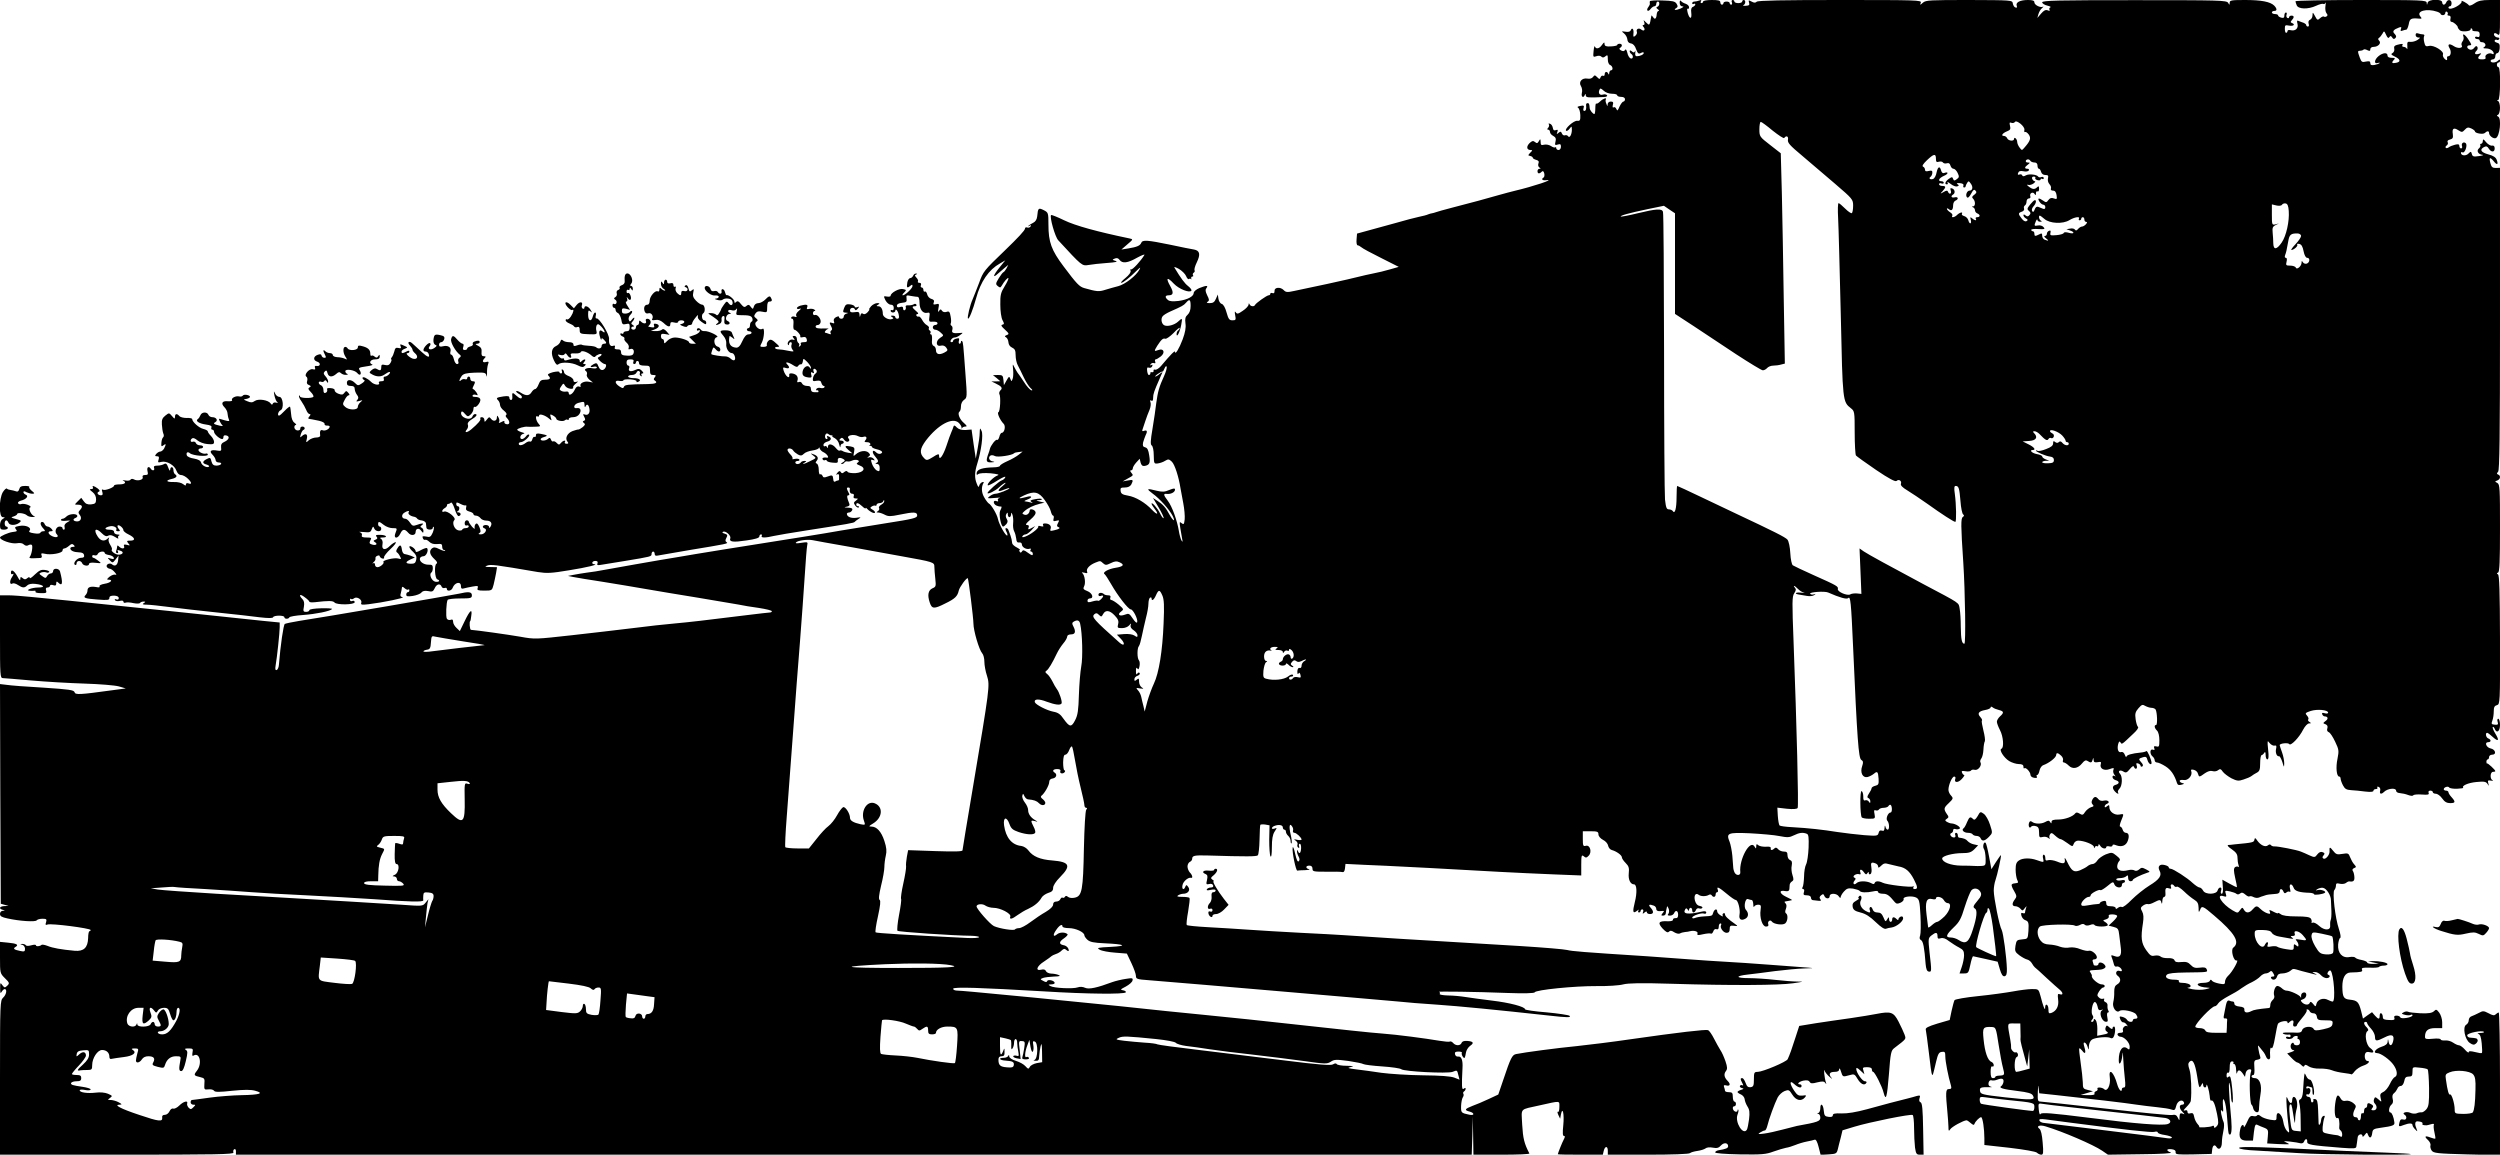 <?xml version="1.0" standalone="no"?>
<!DOCTYPE svg PUBLIC "-//W3C//DTD SVG 20010904//EN"
 "http://www.w3.org/TR/2001/REC-SVG-20010904/DTD/svg10.dtd">
<svg version="1.0" xmlns="http://www.w3.org/2000/svg"
 width="1600pt" height="739pt" viewBox="0 0 1600 739"
 preserveAspectRatio="xMidYMid meet">
<g transform="translate(0,739) scale(0.1,-0.1)"
fill="#000000" stroke="none">
<path d="M10559 7382 c-1 -4 -1 -11 0 -16 1 -4 -4 -14 -10 -22 -7 -8 -9 -18
-5 -22 4 -4 13 1 20 11 7 9 18 17 25 17 6 0 11 7 11 15 0 8 5 15 10 15 14 0
12 -27 -2 -33 -10 -4 -9 -8 2 -16 8 -6 10 -11 5 -11 -6 0 -11 -10 -12 -21 -2
-29 -12 -37 -23 -19 -6 8 -10 13 -11 10 -12 -67 -11 -66 -35 -43 -17 17 -17
17 -11 1 4 -11 2 -18 -5 -18 -7 0 -7 -4 1 -13 14 -18 2 -30 -15 -16 -16 13
-35 3 -28 -15 3 -7 -2 -18 -10 -25 -12 -10 -14 -8 -12 14 4 28 -9 43 -17 21
-4 -9 -16 -12 -34 -9 -27 4 -27 4 -9 -11 11 -9 20 -26 21 -38 1 -15 9 -24 23
-26 14 -2 26 -15 33 -37 11 -28 16 -32 31 -24 11 6 18 6 18 0 0 -10 -24 -21
-45 -21 -8 0 -12 8 -9 23 2 12 1 16 -2 9 -5 -10 -9 -10 -20 -1 -9 8 -14 8 -14
1 0 -6 5 -14 10 -17 16 -10 12 -35 -4 -29 -8 3 -18 19 -21 36 -5 20 -10 26
-15 18 -5 -9 -13 -9 -25 -3 -12 7 -14 13 -6 17 16 10 14 26 -4 26 -8 0 -15 -4
-15 -8 0 -4 -18 -8 -40 -9 -31 -2 -40 2 -41 15 0 14 -3 13 -16 -5 -17 -25 -39
-30 -46 -10 -2 6 -6 -7 -8 -29 -4 -39 -3 -41 17 -34 13 5 26 4 32 -2 8 -8 15
-8 27 2 13 11 15 8 15 -19 0 -19 6 -34 15 -37 17 -7 21 -34 5 -34 -5 0 -10 -8
-11 -17 0 -11 -3 -13 -6 -5 -7 17 -23 15 -23 -4 0 -8 -5 -12 -10 -9 -6 3 -13
-1 -16 -9 -5 -14 -8 -14 -22 0 -14 14 -17 15 -27 1 -7 -9 -20 -13 -36 -10 -34
6 -58 -21 -41 -48 7 -11 10 -30 6 -44 -6 -25 10 -36 19 -12 4 8 6 7 6 -3 1
-15 14 -16 114 -11 17 0 26 5 22 11 -4 6 -15 8 -25 5 -21 -7 -33 7 -24 29 5
13 9 12 27 -4 12 -12 35 -20 54 -20 18 0 33 -4 33 -10 0 -5 11 -10 25 -10 16
0 25 -6 25 -15 0 -8 -5 -15 -10 -15 -6 0 -17 -15 -25 -32 -11 -27 -15 -30 -20
-16 -4 10 -12 15 -18 11 -6 -4 -8 2 -5 15 5 17 2 22 -13 22 -11 0 -19 -7 -20
-17 0 -15 -2 -15 -8 2 -5 11 -7 23 -4 28 9 15 -18 6 -36 -12 -11 -11 -22 -17
-25 -14 -3 4 -6 -10 -6 -30 0 -21 -3 -37 -6 -37 -9 0 -29 24 -30 38 -2 27 -4
32 -14 32 -6 0 -10 -6 -9 -12 3 -25 -1 -38 -12 -38 -6 0 -8 8 -4 19 5 15 1 18
-21 13 -17 -3 -22 -7 -14 -12 7 -4 13 -25 14 -46 1 -34 -2 -39 -20 -37 -22 2
-83 -52 -71 -64 4 -3 14 2 22 13 14 18 14 18 15 -6 0 -31 -15 -57 -24 -42 -4
6 -13 9 -20 6 -7 -3 -16 2 -20 12 -5 13 -9 14 -21 4 -13 -11 -14 -10 -8 5 5
14 3 17 -10 12 -11 -4 -17 0 -19 15 -2 12 -10 24 -18 26 -8 3 -12 1 -8 -3 4
-5 3 -14 -3 -22 -9 -9 -8 -13 0 -13 6 0 11 -7 11 -15 0 -8 9 -19 21 -25 16 -9
19 -18 14 -37 -5 -21 -3 -24 15 -18 16 5 20 2 20 -14 0 -12 -7 -21 -15 -21 -8
0 -15 5 -15 12 0 6 -3 8 -6 5 -4 -3 -16 0 -27 8 -12 8 -31 12 -44 9 -19 -5
-23 -2 -23 17 -1 22 -2 22 -11 6 -9 -15 -13 -16 -25 -6 -12 10 -19 8 -36 -8
-21 -22 -17 -43 8 -43 13 0 13 -3 -2 -17 -16 -17 -16 -18 -1 -21 9 -2 17 -7
17 -12 0 -4 10 -10 21 -13 16 -4 20 -11 15 -23 -4 -10 -1 -21 6 -26 10 -6 10
-8 1 -8 -7 0 -13 -7 -13 -15 0 -18 12 -19 27 -4 7 7 12 4 16 -10 3 -12 1 -24
-4 -27 -18 -11 -8 -21 19 -17 57 7 -88 -41 -203 -68 -22 -5 -69 -18 -105 -28
-72 -21 -172 -48 -300 -81 -47 -12 -92 -25 -100 -28 -8 -3 -19 -6 -25 -7 -5 0
-17 -4 -25 -7 -8 -4 -35 -11 -60 -16 -25 -5 -88 -22 -140 -37 -52 -14 -131
-36 -175 -48 l-80 -22 -3 -37 c-2 -21 1 -38 7 -38 5 0 16 -6 23 -12 7 -7 64
-38 127 -69 l113 -57 -56 -16 c-30 -9 -79 -21 -107 -26 -29 -6 -71 -15 -93
-21 -23 -6 -113 -27 -201 -46 -88 -19 -183 -39 -212 -45 -45 -10 -54 -9 -68 6
-22 22 -61 17 -58 -7 0 -12 -4 -16 -13 -13 -8 3 -14 1 -14 -4 0 -6 -5 -10 -11
-10 -11 0 -82 -50 -87 -62 -6 -13 -30 -9 -35 5 -4 8 -6 7 -6 -3 -1 -8 -17 -26
-37 -39 -30 -21 -37 -22 -45 -10 -7 10 -8 4 -4 -18 6 -30 4 -33 -17 -33 -21 0
-26 8 -38 50 -8 30 -20 52 -31 55 -10 3 -19 18 -21 33 l-4 27 -12 -27 c-9 -21
-18 -28 -39 -28 -20 0 -24 3 -14 9 11 7 11 14 -3 41 -12 25 -13 36 -5 46 15
19 -1 18 -46 0 -19 -8 -35 -22 -35 -30 0 -23 -39 -44 -97 -52 -37 -4 -58 -3
-68 6 -21 17 -19 30 4 30 31 0 34 17 10 60 -30 53 -19 60 23 15 33 -35 102
-62 113 -45 3 5 -7 18 -21 29 -22 17 -46 49 -88 119 -4 6 9 2 29 -9 20 -12 41
-33 46 -46 5 -13 13 -22 18 -19 5 4 11 3 14 -1 2 -5 2 -2 1 5 -2 6 1 12 7 12
6 0 8 4 4 9 -3 5 -1 12 5 16 6 4 8 10 5 15 -3 5 3 28 15 52 24 50 19 74 -18
81 -15 2 -84 16 -154 31 -146 30 -176 32 -184 12 -7 -18 -27 -27 -83 -36 l-44
-7 38 33 c38 32 38 33 14 38 -207 43 -348 82 -418 116 -43 21 -81 36 -84 34
-11 -11 25 -140 46 -162 151 -164 152 -165 193 -158 22 4 75 10 119 13 56 4
72 8 55 13 -23 7 -23 8 -6 15 13 6 23 3 31 -8 18 -25 52 -21 113 14 30 16 50
24 46 17 -21 -36 -77 -97 -85 -92 -5 3 -6 -1 -3 -9 3 -9 -10 -27 -33 -46 -21
-17 -33 -31 -27 -31 12 0 55 34 101 80 22 21 24 22 15 4 -20 -38 -90 -93 -134
-105 -24 -6 -62 -17 -85 -24 -40 -13 -55 -11 -133 11 -32 9 -49 27 -133 139
-78 104 -97 155 -97 267 0 76 -1 78 -30 93 -34 17 -37 14 -42 -40 -2 -19 -11
-34 -26 -41 -12 -6 -26 -15 -30 -19 -4 -5 -1 -5 7 0 10 6 12 4 7 -4 -5 -7 -14
-10 -22 -7 -8 3 -14 0 -14 -7 0 -11 -46 -60 -129 -140 -134 -129 -138 -133
-165 -208 -16 -41 -34 -88 -41 -104 -17 -37 -36 -118 -30 -124 7 -6 32 57 52
130 29 107 81 183 153 223 l34 20 -38 -47 c-40 -49 -45 -71 -10 -39 11 9 30
26 43 37 l24 20 -11 -22 c-7 -12 -15 -23 -20 -25 -4 -1 -18 -19 -30 -39 -20
-33 -21 -38 -6 -50 13 -11 17 -11 24 1 18 31 39 55 44 50 2 -3 -8 -26 -24 -52
-25 -40 -29 -56 -28 -118 0 -41 6 -84 14 -99 12 -22 12 -26 -1 -29 -11 -3 -6
-11 16 -31 27 -25 29 -29 13 -35 -15 -6 -16 -9 -5 -15 8 -5 14 -19 15 -32 1
-15 10 -28 24 -34 17 -8 22 -18 22 -48 0 -22 6 -51 14 -65 8 -15 25 -49 38
-77 13 -27 32 -58 43 -68 14 -12 15 -17 5 -15 -8 3 -30 26 -47 54 -18 27 -36
54 -41 59 -4 6 -13 21 -20 35 -12 24 -12 23 -8 -15 2 -22 1 -49 -3 -59 -7 -19
-8 -19 -15 0 -7 17 -9 16 -24 -11 l-17 -30 -3 33 c-3 29 -6 32 -35 32 l-32 -1
24 -19 23 -20 -28 -1 -29 0 25 -12 c40 -19 49 -31 33 -45 -7 -7 -10 -18 -7
-24 10 -16 5 -112 -6 -116 -11 -4 11 -52 33 -74 15 -14 6 -58 -12 -58 -5 0
-12 -11 -15 -25 -4 -14 -10 -23 -15 -20 -9 5 -41 -37 -46 -59 -1 -6 -5 -18 -8
-26 -19 -51 -16 -60 16 -59 24 1 26 3 10 6 -23 4 -31 27 -13 38 5 3 18 2 28
-4 17 -9 110 5 122 18 3 4 16 7 30 8 l25 3 -25 -20 c-14 -11 -46 -30 -72 -41
-27 -12 -48 -25 -48 -30 0 -5 -19 -10 -42 -10 -70 -2 -102 -12 -107 -34 -2
-15 0 -17 10 -9 9 6 40 8 79 5 46 -5 59 -9 44 -14 -25 -9 -70 -54 -62 -63 3
-3 31 11 62 31 32 20 53 29 50 21 -3 -9 -14 -18 -24 -21 -16 -5 -90 -71 -90
-80 0 -11 50 13 75 37 16 15 34 28 39 28 5 0 -3 -9 -18 -21 -37 -29 -32 -41 9
-23 19 8 35 12 35 9 0 -7 -70 -35 -89 -35 -10 0 -26 -7 -37 -16 -18 -14 -16
-15 31 -11 28 3 42 3 32 0 -9 -2 -14 -9 -10 -15 4 -7 0 -9 -10 -5 -23 9 -22
-19 1 -29 9 -4 20 -6 25 -6 10 3 9 -6 -2 -27 -10 -19 5 -101 19 -101 4 0 13 7
21 16 9 12 10 20 2 33 -7 11 -8 23 -2 32 7 11 9 11 9 -3 0 -10 5 -18 10 -18 6
0 10 8 11 18 0 14 2 14 9 -3 4 -12 6 -36 4 -54 -2 -18 1 -42 7 -52 6 -11 11
-32 13 -47 1 -19 7 -26 19 -24 10 2 17 -4 17 -12 0 -18 29 -35 49 -28 8 3 11
0 7 -7 -4 -6 -2 -11 3 -11 6 0 11 -7 11 -15 0 -12 -6 -11 -31 7 -24 18 -32 20
-38 9 -6 -9 -11 -10 -15 -2 -4 6 -4 11 1 11 4 1 -4 8 -19 16 -16 8 -29 20 -30
27 -2 21 -5 31 -11 50 -4 9 -9 24 -12 32 -2 8 -9 15 -15 15 -7 0 -7 -6 0 -21
7 -11 9 -23 7 -26 -9 -8 -53 70 -60 105 -6 30 -43 93 -59 100 -4 2 -17 18 -28
37 -19 31 -21 69 -5 95 3 5 0 7 -9 4 -8 -3 -17 -13 -19 -22 -3 -13 -7 -10 -15
11 -16 37 -15 74 2 128 26 83 40 187 28 211 -10 22 -11 21 -12 -12 0 -19 -6
-64 -13 -100 l-12 -65 -14 93 -13 93 -38 -3 c-25 -1 -44 4 -56 16 -14 15 -19
16 -22 5 -2 -8 -8 -23 -13 -34 -5 -11 -20 -51 -32 -89 -22 -65 -47 -98 -47
-62 0 13 -7 12 -39 -9 -36 -22 -41 -23 -55 -9 -33 32 -30 61 10 115 78 102
171 152 211 112 11 -11 18 -25 17 -31 -1 -7 0 -8 3 -2 2 5 12 10 21 10 13 0
11 5 -9 23 -28 23 -43 63 -28 73 5 3 9 18 9 33 0 17 8 34 20 42 20 14 20 18 9
164 -15 203 -15 204 -22 212 -4 3 -7 1 -7 -5 0 -7 -4 -12 -9 -12 -5 0 -7 9 -4
19 4 16 1 19 -16 14 -12 -3 -21 -9 -21 -14 0 -5 -4 -9 -10 -9 -17 0 1 30 19
30 9 0 25 7 36 16 20 15 20 15 0 13 -44 -4 -57 0 -50 20 3 11 1 22 -5 26 -6 3
-8 10 -5 16 3 5 3 25 -1 44 -5 30 -10 35 -26 29 -12 -4 -24 -1 -29 7 -8 12
-11 11 -19 -1 -7 -11 -8 -6 -4 17 6 29 4 31 -15 26 -17 -4 -20 -2 -15 11 5 12
0 19 -15 23 -12 3 -24 16 -27 29 -3 13 -10 21 -15 18 -5 -3 -9 2 -9 10 0 9 -5
16 -11 16 -6 0 -9 7 -5 15 3 9 0 15 -10 15 -8 0 -13 4 -9 9 3 5 -2 16 -10 24
-11 12 -12 17 -2 20 9 4 9 6 -1 6 -7 1 -15 -6 -18 -14 -4 -8 -12 -15 -19 -15
-7 0 -15 -12 -18 -27 -6 -34 -2 -40 18 -23 12 10 15 10 15 -1 0 -14 -47 -59
-62 -59 -5 0 -2 8 8 17 16 17 16 18 -7 23 -24 6 -79 -24 -79 -43 0 -5 -11 -7
-23 -5 -23 4 -23 4 -10 -24 9 -16 23 -28 34 -28 13 0 19 -7 19 -21 0 -11 -4
-17 -10 -14 -5 3 -10 1 -10 -4 0 -6 7 -11 15 -11 8 0 15 5 15 11 0 19 18 -1
22 -26 4 -17 1 -25 -8 -25 -8 0 -14 5 -14 10 0 6 -8 10 -17 10 -14 0 -15 -2
-4 -9 11 -7 11 -9 0 -13 -22 -8 -59 13 -59 33 0 29 -11 49 -29 49 -14 0 -14 2
-1 10 12 8 11 10 -6 10 -11 0 -29 -9 -39 -20 -10 -11 -15 -20 -12 -20 4 0 -1
-8 -10 -18 -12 -12 -22 -16 -30 -10 -7 6 -13 3 -16 -9 -4 -15 -5 -15 -6 3 -1
17 -6 20 -31 16 -23 -3 -30 0 -30 12 0 18 26 22 32 5 2 -7 9 -5 17 5 12 14 12
16 -3 10 -9 -3 -16 -2 -16 4 0 5 -13 12 -29 14 -23 3 -30 0 -39 -24 -9 -25 -8
-28 11 -29 17 -1 18 -2 5 -6 -10 -2 -18 -11 -18 -19 0 -8 -7 -14 -15 -14 -8 0
-15 5 -15 10 0 7 -6 7 -20 0 -12 -7 -17 -16 -13 -27 5 -12 2 -15 -10 -10 -20
7 -21 3 -7 -23 7 -13 7 -21 0 -25 -6 -4 -7 -11 -4 -17 5 -8 1 -9 -10 -5 -10 4
-20 7 -22 7 -12 0 -1 19 14 24 9 2 4 4 -13 4 -49 -2 -65 1 -65 12 0 6 6 10 14
10 8 0 16 8 18 18 4 21 -21 52 -37 46 -6 -3 -12 2 -12 11 0 8 5 15 11 15 6 0
5 4 -3 9 -7 5 -22 6 -32 4 -15 -4 -18 -1 -13 11 7 17 -5 20 -43 10 -13 -4 -23
-11 -23 -16 0 -6 8 -7 18 -4 12 4 10 0 -6 -14 -14 -11 -20 -24 -16 -31 5 -9 2
-10 -9 -6 -9 3 -19 2 -22 -3 -4 -6 -1 -10 5 -10 7 0 10 -14 8 -35 -2 -19 0
-34 5 -35 13 0 44 -35 39 -44 -3 -5 4 -7 16 -4 14 4 22 0 25 -13 4 -15 0 -19
-20 -19 -13 0 -22 -4 -18 -9 3 -5 0 -13 -6 -17 -7 -4 -9 -3 -5 4 3 6 2 13 -4
17 -5 3 -10 15 -10 26 0 11 -7 19 -16 19 -13 0 -14 -3 -5 -14 10 -12 9 -14 -7
-9 -18 4 -40 -23 -27 -35 3 -3 5 0 5 6 0 7 5 12 11 12 6 0 8 -7 5 -16 -4 -9
-1 -23 6 -32 12 -13 8 -14 -27 -7 -22 5 -50 9 -62 9 -26 1 -32 16 -7 16 13 0
13 2 2 13 -38 36 -47 39 -61 25 -7 -7 -12 -19 -9 -26 2 -7 -6 -12 -22 -12 -24
0 -24 1 -10 28 15 30 19 97 5 88 -25 -16 -64 30 -39 46 10 7 9 11 -3 21 -14
11 -15 15 -4 31 10 14 21 16 44 11 30 -6 31 -6 31 29 0 25 4 36 15 36 17 0 19
9 7 28 -6 9 -14 6 -32 -13 -13 -14 -34 -25 -46 -25 -14 0 -25 -8 -29 -21 -6
-19 -7 -19 -20 -3 -10 15 -16 16 -28 6 -12 -11 -18 -8 -35 12 -14 19 -22 22
-31 13 -8 -8 -11 -7 -11 4 0 13 -39 45 -50 40 -3 -1 -7 7 -10 19 -5 23 -27 27
-22 4 3 -16 -14 -19 -24 -3 -3 6 -14 9 -24 6 -12 -3 -20 2 -23 14 -6 21 -37
26 -37 6 0 -20 43 -52 68 -48 12 1 22 -2 22 -8 0 -6 -8 -11 -17 -12 -12 -1 -9
-4 7 -8 14 -5 29 -4 35 1 15 13 55 9 61 -7 10 -24 -6 -38 -21 -18 -13 17 -15
17 -32 -7 -10 -14 -18 -27 -18 -30 0 -3 -6 -14 -13 -25 -7 -13 -14 -16 -19 -9
-5 5 -19 10 -32 10 -21 0 -22 -1 -6 -11 9 -5 27 -18 39 -27 18 -15 19 -19 6
-28 -18 -12 -1 -13 18 -1 8 4 12 16 10 26 -2 10 3 20 9 22 9 3 12 -5 9 -24 -2
-22 1 -29 16 -30 21 -2 24 15 4 23 -19 7 -8 44 13 45 10 0 11 2 4 6 -22 8 -14
25 8 18 14 -5 25 -2 31 6 6 9 7 5 3 -12 -6 -24 -4 -26 22 -26 57 0 71 -3 78
-20 3 -10 1 -19 -4 -21 -6 -2 -11 -12 -11 -23 0 -10 -4 -19 -10 -19 -5 0 -10
-4 -10 -10 0 -5 7 -10 15 -10 8 0 15 -4 15 -10 0 -5 -9 -10 -20 -10 -13 0 -26
-14 -39 -43 -14 -32 -26 -43 -40 -42 -38 3 -52 28 -42 74 1 2 8 -3 18 -10 14
-12 15 -12 10 1 -4 8 -10 22 -13 31 -3 9 -18 15 -40 15 -40 0 -41 -5 -13 -37
12 -14 19 -34 17 -50 -3 -28 16 -59 37 -59 15 0 27 -38 15 -45 -5 -3 -15 1
-23 9 -8 8 -23 15 -33 15 -24 -1 -86 9 -91 14 -2 2 0 14 5 26 7 20 9 21 21 7
17 -20 31 -21 31 -2 0 7 -8 16 -18 18 -24 7 -28 55 -4 60 21 5 -54 42 -80 39
-9 -1 -19 3 -23 9 -8 13 -25 13 -25 -1 0 -5 5 -7 11 -3 7 4 10 1 7 -7 -2 -8
-19 -19 -36 -24 l-32 -11 22 -22 22 -22 -22 0 c-12 0 -22 4 -22 9 0 12 -56 31
-91 31 -16 0 -37 -9 -49 -22 -17 -18 -20 -19 -20 -5 0 9 -4 17 -10 17 -5 0
-10 8 -10 19 0 14 6 17 27 13 l28 -5 -19 22 c-13 15 -23 18 -30 11 -5 -5 -24
-10 -41 -9 l-30 1 28 11 c29 12 31 30 4 35 -12 2 -15 -1 -11 -12 4 -10 0 -13
-13 -11 -10 2 -20 4 -23 4 -2 1 1 6 7 12 15 15 5 39 -14 39 -9 0 -13 -6 -9
-15 7 -18 -15 -20 -32 -3 -9 9 -12 8 -12 -5 0 -9 -4 -17 -10 -17 -5 0 -10 -7
-10 -15 0 -8 -7 -15 -15 -15 -8 0 -15 5 -15 10 0 6 6 10 13 10 8 0 7 3 -3 10
-12 7 -12 12 -2 22 6 6 12 17 12 23 0 5 -7 1 -15 -9 -13 -17 -15 -17 -21 -3
-3 9 1 24 11 33 9 9 13 19 10 22 -3 4 -9 2 -13 -4 -4 -5 -17 -11 -29 -11 -17
-1 -23 4 -23 18 0 16 5 18 26 13 l26 -7 -17 27 c-10 15 -13 26 -6 26 5 0 8 8
5 18 -5 14 -4 14 5 2 5 -8 13 -12 16 -8 10 10 -5 49 -16 43 -5 -4 -9 1 -9 10
0 9 5 13 10 10 6 -3 10 0 10 7 0 9 3 9 10 -2 8 -13 10 -12 10 3 0 9 -5 17 -11
17 -8 0 -7 5 1 15 16 19 -2 65 -25 65 -14 0 -20 -16 -17 -52 1 -9 -7 -20 -18
-23 -11 -4 -18 -11 -15 -16 4 -5 0 -12 -9 -15 -8 -3 -12 -12 -9 -21 3 -8 0
-19 -8 -24 -12 -8 -12 -10 0 -18 15 -10 5 -35 -10 -26 -5 4 -9 -1 -9 -9 0 -9
5 -16 10 -16 6 0 10 -6 10 -14 0 -8 7 -16 14 -19 8 -3 18 -22 22 -41 5 -32 9
-35 30 -30 21 5 24 3 24 -20 0 -19 -5 -26 -20 -26 -11 0 -20 -5 -20 -11 0 -5
-4 -7 -10 -4 -5 3 -10 2 -10 -3 0 -6 7 -13 16 -16 8 -3 13 -10 10 -14 -3 -5 4
-16 14 -25 11 -9 17 -23 14 -32 -4 -11 -2 -13 9 -9 18 7 29 -9 21 -29 -4 -11
-17 -15 -42 -13 -29 1 -37 6 -37 21 0 14 -7 20 -23 19 -16 0 -21 4 -17 14 3
10 0 12 -10 9 -19 -8 -30 11 -27 44 3 28 -63 136 -80 131 -6 -2 -8 6 -5 18 3
11 1 20 -4 20 -5 0 -11 -11 -15 -25 -9 -37 -30 -31 -30 10 0 29 2 32 15 22 12
-10 12 -9 0 11 -14 23 -39 30 -39 11 0 -5 -5 -7 -11 -4 -6 4 -8 13 -5 21 9 24
-14 26 -33 3 l-18 -22 -22 22 c-29 29 -46 17 -19 -14 12 -13 25 -22 30 -19 13
9 9 -15 -8 -41 -9 -14 -20 -22 -25 -19 -5 3 -9 0 -9 -6 0 -6 11 -15 24 -20 13
-5 27 -13 30 -19 4 -6 13 -8 21 -4 11 4 15 -2 15 -19 0 -23 4 -25 56 -27 54
-2 56 -1 51 21 -4 13 -2 29 2 37 7 10 13 8 30 -10 23 -25 29 -48 7 -30 -19 16
-27 0 -16 -35 4 -16 9 -23 9 -16 1 10 4 10 16 -2 19 -19 19 -26 0 -26 -8 0
-15 -7 -15 -15 0 -16 -21 -20 -34 -8 -4 5 -26 9 -48 10 -22 1 -42 4 -45 7 -3
2 -16 1 -29 -4 -19 -7 -24 -6 -24 5 0 10 -10 15 -28 15 -15 0 -33 5 -39 11 -8
8 -13 6 -17 -8 -3 -10 -16 -23 -28 -28 -29 -13 -34 -47 -13 -91 12 -26 20 -33
29 -25 19 16 86 12 123 -7 26 -13 35 -14 45 -4 9 9 9 12 -1 12 -11 0 -11 3 -1
15 15 18 -1 20 -18 3 -9 -9 -12 -8 -12 4 0 16 -33 18 -78 4 -14 -5 -22 -3 -22
4 0 6 -4 9 -9 6 -5 -3 -15 2 -22 11 -12 15 -12 16 8 11 12 -3 24 -1 27 6 3 7
9 5 16 -6 14 -22 32 -24 24 -3 -5 12 1 15 27 13 18 -1 34 3 36 9 5 14 47 -1
72 -25 8 -7 17 -9 20 -5 9 13 41 24 41 14 0 -5 -7 -11 -15 -15 -13 -5 -12 -9
5 -26 11 -11 25 -20 31 -20 17 0 5 -34 -14 -38 -11 -2 -20 6 -27 23 -8 22 -13
24 -30 15 -26 -14 -26 -24 0 -17 11 3 20 0 20 -5 0 -6 -12 -8 -28 -5 -32 7
-62 -6 -42 -18 6 -4 9 -14 6 -22 -4 -8 4 -22 16 -33 l23 -18 -28 5 c-28 6 -61
-12 -51 -28 3 -5 -2 -6 -10 -3 -10 4 -20 -3 -27 -19 -13 -29 -39 -44 -39 -23
0 8 -7 12 -17 10 -10 -2 -24 0 -32 5 -12 7 -11 12 1 29 14 21 14 21 26 1 12
-18 57 -25 50 -7 -2 4 6 14 17 23 17 14 17 16 3 11 -12 -3 -18 0 -18 10 0 9
-14 21 -30 27 -17 6 -30 17 -30 24 0 6 -4 15 -10 18 -6 3 -7 -1 -4 -9 3 -9 1
-16 -5 -16 -6 0 -11 4 -11 9 0 5 -18 4 -41 -1 -28 -8 -37 -14 -30 -21 19 -19
12 -27 -20 -27 -25 0 -33 -6 -42 -30 -6 -16 -16 -30 -22 -30 -6 0 -16 -9 -23
-20 -15 -24 -35 -25 -68 -4 -13 9 -27 14 -30 11 -3 -3 4 -10 15 -17 12 -6 21
-15 21 -20 0 -16 -14 -12 -38 10 -22 21 -26 19 -23 -12 1 -10 -3 -18 -8 -18
-6 0 -11 6 -11 14 0 11 -9 13 -38 9 -45 -7 -49 -10 -34 -25 7 -7 12 -20 12
-29 0 -10 11 -27 25 -37 15 -12 21 -23 15 -27 -6 -4 -5 -12 5 -21 20 -21 19
-43 -2 -39 -10 1 -17 8 -15 14 2 9 -3 9 -19 0 -15 -7 -19 -8 -15 0 4 6 2 19
-3 28 -9 16 -10 16 -11 1 0 -23 -22 -28 -37 -9 -11 14 -13 14 -27 -4 -14 -18
-15 -18 -16 -2 0 9 -7 17 -16 17 -8 0 -13 -4 -10 -8 6 -9 -13 -32 -58 -70 -29
-24 -48 -23 -27 1 6 8 9 21 5 30 -3 10 5 21 25 33 31 18 40 34 21 34 -6 0 -13
-7 -16 -15 -13 -33 -83 -6 -72 27 3 8 11 5 23 -10 18 -20 20 -20 37 -5 10 9
18 25 18 35 0 11 4 17 9 14 5 -3 17 6 26 20 19 29 9 44 -28 44 -10 0 -16 4
-12 10 3 5 13 6 21 3 14 -5 14 -3 3 16 -8 11 -17 21 -22 21 -4 0 -3 9 3 19 13
26 13 31 -5 31 -8 0 -15 7 -15 15 0 8 -4 15 -10 15 -5 0 -10 -5 -10 -11 0 -6
-6 -9 -14 -6 -7 3 -19 0 -25 -6 -16 -16 -13 4 4 27 11 14 29 19 84 21 64 2 70
0 74 -19 3 -12 4 -5 4 14 -1 19 2 45 6 57 7 18 5 21 -13 16 -22 -6 -26 7 -8
25 9 9 8 12 -5 12 -13 0 -17 7 -15 27 2 20 -3 30 -22 40 -18 9 -20 13 -7 13 9
0 17 5 17 10 0 11 -11 13 -34 4 -9 -3 -13 -10 -10 -16 3 -5 -3 -12 -15 -15
-12 -3 -21 -9 -21 -14 0 -5 -7 -9 -16 -9 -11 0 -14 6 -9 20 4 12 2 20 -4 20
-6 0 -21 11 -33 25 -26 31 -34 31 -41 4 -5 -20 29 -80 58 -101 6 -5 5 -11 -4
-17 -8 -5 -11 -16 -8 -25 4 -10 1 -16 -8 -16 -7 0 -16 13 -20 30 -4 17 -11 30
-17 30 -6 0 -8 9 -5 20 7 26 -15 42 -47 34 -20 -5 -26 -2 -26 10 0 9 6 16 14
16 7 0 16 9 19 19 4 16 -2 21 -25 26 -35 8 -40 4 -44 -30 -1 -16 3 -28 12 -32
12 -4 11 -8 -6 -20 -24 -17 -47 -8 -30 12 6 7 7 16 2 19 -9 6 -42 -28 -42 -44
0 -6 6 -10 14 -10 8 0 16 -6 19 -14 11 -29 -6 -24 -45 12 -22 20 -48 45 -59
54 -22 21 -36 6 -14 -15 8 -9 15 -20 15 -25 0 -5 7 -15 15 -22 22 -18 18 -39
-5 -37 -22 1 -62 37 -42 37 7 0 12 5 12 10 0 7 -6 7 -19 0 -25 -13 -31 -13
-31 0 0 6 9 14 21 18 20 8 19 9 -6 20 -24 11 -27 11 -21 -4 5 -13 2 -15 -14
-11 -16 4 -22 -1 -26 -21 -4 -15 -11 -33 -17 -39 -5 -7 -6 -13 -3 -13 4 0 2
-9 -4 -21 -9 -16 -18 -19 -36 -15 -19 5 -24 3 -24 -14 0 -22 -7 -25 -29 -11
-9 6 -20 3 -32 -7 -18 -16 -18 -17 4 -29 29 -16 58 -16 81 2 26 19 42 19 26 0
-7 -8 -19 -15 -26 -15 -8 0 -11 -6 -8 -15 4 -10 0 -15 -16 -15 -11 0 -19 -4
-15 -9 11 -20 -31 -15 -50 5 -23 23 -55 38 -55 25 0 -5 5 -11 11 -13 7 -2 0
-12 -14 -21 -24 -16 -27 -16 -43 0 -25 26 -54 27 -54 3 0 -15 7 -20 25 -20 17
0 25 -5 25 -18 0 -10 6 -27 14 -38 11 -14 12 -22 3 -33 -10 -11 -8 -13 13 -7
23 6 23 6 8 -7 -10 -8 -18 -22 -18 -31 0 -22 -57 -22 -81 0 -17 15 -17 19 -3
45 8 16 19 29 25 29 8 0 7 6 -2 16 -12 14 -14 14 -25 0 -9 -13 -17 -14 -38 -6
-14 5 -25 15 -24 22 2 6 -9 13 -25 14 -21 2 -27 -1 -23 -11 2 -7 -2 -16 -10
-19 -10 -4 -14 2 -14 18 0 13 -7 26 -15 30 -8 3 -15 10 -15 17 0 6 7 9 15 6 8
-4 17 -1 21 5 4 7 9 6 15 -3 7 -12 9 -12 9 0 0 8 -8 23 -17 33 -13 14 -14 21
-4 31 9 9 13 7 17 -11 7 -26 30 -28 56 -5 14 13 21 14 30 5 7 -7 21 -12 32
-11 12 0 15 3 9 6 -7 2 -13 10 -13 17 0 18 62 8 77 -12 17 -21 30 -6 16 17
-11 17 -7 19 40 26 29 4 46 9 40 12 -26 9 -13 33 17 33 22 0 30 5 30 18 0 14
-2 14 -9 3 -7 -12 -13 -12 -24 -3 -7 7 -17 9 -20 5 -4 -3 -7 3 -7 14 0 25 -16
39 -53 48 -21 6 -27 4 -27 -9 0 -18 -54 -23 -65 -6 -3 6 -10 10 -15 10 -16 0
-16 -35 -1 -60 15 -23 15 -24 -4 -15 -11 5 -32 9 -47 9 -16 1 -28 7 -28 14 0
6 -8 12 -18 12 -10 0 -23 5 -30 12 -15 15 -16 3 -2 -23 8 -15 7 -19 -4 -19 -8
0 -16 6 -18 14 -2 10 -9 11 -25 5 -29 -10 -30 -36 -2 -44 23 -8 20 -31 -4 -27
-11 2 -15 -2 -11 -12 4 -11 0 -13 -14 -9 -23 6 -59 -36 -41 -48 6 -3 8 -16 5
-27 -5 -13 -1 -22 11 -26 14 -6 15 -9 4 -15 -11 -7 -9 -13 8 -30 12 -12 19
-25 17 -30 -8 -12 -86 -10 -86 2 0 6 -3 8 -6 4 -3 -3 3 -19 15 -35 11 -16 25
-41 31 -56 5 -14 15 -26 21 -26 8 0 8 -4 -1 -15 -9 -10 -9 -15 -1 -16 6 -1 14
-2 19 -3 4 -1 24 -5 44 -9 21 -5 37 -13 35 -20 -1 -7 6 -11 16 -11 9 1 17 -2
17 -6 0 -15 -28 -30 -44 -24 -15 6 -21 -4 -17 -33 1 -8 -9 -13 -25 -13 -15 0
-36 -8 -47 -17 -19 -18 -20 -17 -13 10 7 30 -9 37 -33 15 -11 -11 -12 -8 -6
12 4 14 12 27 16 28 15 6 10 22 -6 22 -8 0 -14 -6 -13 -12 2 -7 -6 -13 -16
-13 -11 0 -20 8 -22 18 -1 9 3 17 9 17 6 0 2 6 -8 14 -13 9 -20 28 -22 57 -2
23 -5 44 -7 46 -2 3 -18 -9 -34 -26 -16 -17 -32 -31 -36 -31 -13 0 -5 28 9 34
24 9 17 86 -7 86 -10 0 -23 10 -28 23 -8 17 -9 15 -4 -13 4 -19 12 -39 18 -43
7 -6 5 -7 -6 -4 -9 3 -19 1 -22 -6 -3 -9 -7 -9 -14 1 -15 22 -78 32 -101 16
-16 -11 -25 -12 -48 -2 -27 11 -27 12 -6 15 13 3 23 8 23 13 0 12 -39 19 -46
8 -3 -5 -14 -8 -24 -5 -21 5 -52 -11 -45 -24 4 -5 -7 -8 -26 -7 -38 4 -47 -14
-22 -39 10 -10 19 -28 19 -38 1 -11 4 -28 8 -37 7 -15 4 -16 -26 -8 -18 6 -34
10 -35 10 -6 0 12 -36 21 -43 6 -4 -2 -5 -19 -1 -38 9 -43 13 -26 23 18 11 5
31 -20 31 -11 0 -22 7 -25 15 -8 21 -43 19 -51 -2 -4 -10 -11 -21 -17 -25 -18
-12 8 -29 52 -35 29 -4 39 -9 35 -19 -3 -8 0 -14 6 -14 6 0 11 -6 11 -14 0
-14 36 -46 52 -46 5 0 8 6 8 14 0 9 7 12 19 9 24 -6 17 -27 -13 -41 -17 -7
-23 -17 -21 -35 3 -22 0 -25 -23 -21 -42 8 -56 -2 -32 -26 11 -11 20 -27 20
-35 0 -8 9 -15 21 -15 11 0 17 -4 14 -10 -3 -5 -17 -10 -30 -10 -18 0 -26 7
-31 25 -7 28 -8 29 -35 15 -25 -14 -24 -26 3 -33 12 -4 19 -9 16 -13 -11 -11
-46 6 -51 25 -3 13 -18 21 -45 26 -22 3 -43 12 -46 20 -7 19 5 27 20 14 19
-16 114 -23 114 -9 0 6 -6 10 -12 7 -16 -5 -48 10 -48 23 0 6 7 10 15 10 8 0
15 5 15 10 0 6 -9 10 -20 10 -11 0 -23 6 -26 14 -3 8 -12 12 -20 9 -16 -6 -19
13 -3 22 6 4 20 -2 32 -13 13 -11 40 -22 64 -24 36 -3 43 -1 43 14 0 10 -9 27
-20 38 -11 11 -20 24 -20 29 0 5 -13 12 -29 16 -27 6 -71 45 -71 63 0 5 -16 8
-36 7 -19 0 -40 5 -46 12 -15 18 -28 16 -28 -4 -1 -16 -3 -15 -19 4 -19 22
-19 22 -43 3 -19 -15 -24 -27 -22 -57 1 -21 5 -46 9 -57 5 -10 4 -21 -1 -25
-5 -3 -10 -19 -11 -34 -2 -24 0 -27 13 -17 17 15 18 6 4 -21 -6 -10 -17 -19
-24 -19 -8 0 -19 -7 -26 -15 -10 -12 -9 -15 4 -15 13 0 16 -5 11 -21 -6 -19
-4 -21 18 -15 34 8 84 -21 96 -56 7 -18 17 -28 30 -28 11 0 31 -11 44 -24 26
-25 26 -39 1 -29 -8 3 -14 -1 -14 -7 0 -10 -4 -9 -17 1 -10 9 -36 15 -60 14
-50 -1 -57 10 -13 20 30 7 38 19 20 30 -5 3 -10 15 -10 26 0 24 -20 26 -21 2
0 -10 -6 -4 -12 14 -9 25 -15 30 -27 23 -8 -5 -27 -10 -42 -10 -20 0 -26 -4
-22 -15 7 -17 -11 -21 -21 -5 -13 20 -27 10 -21 -15 5 -21 3 -25 -15 -25 -14
0 -19 -5 -16 -14 7 -17 -34 -27 -56 -14 -9 5 -18 4 -22 -2 -3 -6 -18 -8 -33
-5 -15 3 -21 2 -14 -1 24 -11 12 -24 -23 -24 -19 0 -35 -3 -35 -8 0 -12 -59
-34 -71 -26 -8 4 -9 0 -4 -15 4 -15 2 -21 -9 -21 -19 0 -30 17 -14 23 9 3 7
10 -7 21 -23 17 -39 21 -30 6 3 -5 -1 -10 -11 -10 -13 0 -12 -4 8 -19 16 -13
23 -28 23 -48 -1 -24 -6 -28 -32 -31 -23 -2 -35 3 -47 20 l-16 22 -22 -22
c-22 -22 -22 -22 -2 -22 30 0 36 -11 18 -32 -14 -14 -14 -20 -4 -33 17 -20 6
-44 -19 -42 -24 2 -28 15 -6 23 8 4 12 10 9 15 -8 14 -51 10 -68 -6 -8 -8 -19
-15 -25 -15 -6 0 -11 -4 -11 -8 0 -5 15 -7 32 -5 31 3 32 3 10 -9 -15 -8 -22
-18 -19 -30 3 -10 1 -18 -4 -18 -5 0 -9 5 -9 10 0 6 -8 10 -19 10 -22 0 -34
-33 -18 -49 17 -17 -1 -25 -28 -13 -28 13 -33 32 -9 32 14 0 14 3 4 15 -7 8
-18 15 -25 15 -7 0 -15 7 -19 15 -6 18 -26 20 -26 3 0 -6 7 -20 17 -30 14 -16
14 -18 0 -18 -8 0 -17 -4 -19 -10 -2 -5 -19 -7 -41 -3 -27 4 -35 9 -28 17 16
19 -24 38 -65 30 -28 -5 -32 -9 -23 -20 11 -14 10 -15 -21 -19 -26 -3 -80 -27
-80 -35 0 -17 73 -42 106 -37 22 4 39 1 47 -8 9 -8 19 -10 27 -5 8 5 18 6 23
3 9 -5 0 -62 -13 -78 -5 -6 3 -9 23 -8 18 1 38 2 46 2 8 1 11 7 7 17 -5 13 -1
15 20 10 39 -10 114 4 114 20 0 8 5 14 12 14 6 0 20 8 30 17 14 13 21 14 30 5
9 -9 8 -12 -5 -12 -9 0 -17 -4 -17 -9 0 -15 22 -25 55 -26 20 0 31 -6 33 -18
3 -12 -3 -17 -20 -17 -25 0 -54 -35 -38 -45 6 -3 10 1 10 9 0 20 29 21 36 1 7
-17 44 -21 44 -4 0 7 15 10 40 7 41 -4 41 -4 18 14 -13 10 -26 18 -30 18 -5 0
-8 5 -8 11 0 6 7 8 15 5 9 -3 18 1 21 9 7 16 44 21 44 6 0 -5 12 -11 27 -13
14 -2 28 -9 31 -17 3 -10 -2 -11 -19 -6 -23 7 -23 7 -6 -11 17 -18 18 -18 37
6 l19 25 -3 -30 c-3 -32 -20 -43 -39 -27 -15 13 -42 -1 -33 -17 4 -6 13 -11
19 -11 7 0 21 -10 31 -22 12 -14 14 -19 4 -16 -7 3 -24 -3 -37 -13 -18 -15
-19 -19 -7 -19 33 0 15 -20 -24 -26 -23 -4 -37 -11 -33 -17 4 -6 -4 -8 -22 -4
-37 6 -55 -1 -55 -22 0 -9 -5 -22 -12 -29 -18 -18 -6 -23 76 -29 65 -5 76 -4
76 10 0 11 9 15 30 15 19 -1 30 -6 30 -16 0 -9 -6 -12 -16 -8 -9 3 -12 2 -8
-5 3 -6 17 -8 30 -5 15 4 24 2 24 -5 0 -6 6 -9 14 -6 7 3 30 2 50 -3 20 -4 39
-4 42 1 3 5 13 9 22 9 15 0 15 -2 2 -10 -11 -7 -7 -10 19 -10 19 0 84 -7 145
-15 61 -8 199 -24 306 -35 107 -11 231 -25 275 -31 54 -6 81 -6 83 1 5 13 72
13 72 0 0 -13 27 -13 32 -1 2 5 41 12 88 15 81 6 172 24 185 38 4 4 -27 6 -69
5 -44 -1 -76 -6 -76 -12 0 -6 -9 -11 -21 -11 -18 0 -20 5 -14 33 4 24 1 38
-10 49 -26 27 -16 36 15 12 17 -12 30 -25 30 -29 0 -4 17 -5 37 -3 85 10 114
10 124 -2 14 -17 129 -15 129 2 0 8 -6 11 -15 8 -8 -4 -15 -1 -15 7 0 7 3 9 7
6 3 -4 12 -2 19 4 17 14 54 -9 46 -29 -4 -13 3 -14 47 -9 92 11 237 41 218 45
-14 3 -17 9 -12 25 3 12 7 28 7 35 1 9 6 8 18 -3 9 -8 20 -12 23 -8 4 3 7 1 7
-5 0 -7 -4 -12 -10 -12 -5 0 -10 -7 -10 -15 0 -12 8 -14 42 -9 24 4 48 13 55
22 8 10 22 13 43 9 26 -6 32 -3 42 18 12 28 36 33 44 11 3 -8 12 -12 20 -9 8
3 14 0 14 -6 0 -18 30 -13 37 7 13 35 53 44 53 11 0 -15 5 -19 18 -15 9 3 35
8 56 12 34 6 38 5 33 -10 -5 -13 1 -16 43 -16 49 0 49 1 59 38 5 20 12 54 16
75 l6 37 -43 1 c-32 0 -38 2 -23 8 25 11 52 7 327 -40 58 -9 85 -8 199 11 119
19 194 38 162 39 -21 1 -14 21 7 21 13 0 18 -5 14 -15 -5 -12 0 -14 22 -10 16
3 85 14 154 25 169 28 170 28 170 45 0 8 5 15 10 15 6 0 10 -7 10 -15 0 -11 7
-14 23 -10 12 2 103 18 202 35 237 39 249 41 235 50 -9 6 -9 13 -1 28 9 17 7
21 -12 27 -14 4 -17 8 -9 12 17 7 52 -25 46 -42 -9 -23 16 -27 102 -14 57 8
84 16 84 26 0 7 5 13 11 13 5 0 7 -5 4 -10 -8 -13 24 -13 78 0 23 5 116 21
207 35 270 42 305 48 310 55 3 4 14 12 25 19 18 11 16 12 -16 7 -34 -4 -59 7
-59 26 0 4 6 8 14 8 8 0 16 7 20 15 4 11 -3 15 -27 16 -25 1 -27 3 -9 6 17 3
22 9 17 21 -15 36 -17 52 -6 52 8 0 9 5 1 19 -13 25 -13 31 0 31 5 0 9 -3 9
-7 -3 -21 2 -33 16 -33 9 0 12 -6 9 -15 -4 -10 0 -15 12 -15 18 -1 18 -1 2
-14 -15 -11 -16 -15 -4 -32 8 -10 18 -16 22 -11 4 4 2 7 -4 7 -7 0 -12 5 -12
10 0 16 14 12 38 -10 12 -12 22 -17 22 -13 0 4 4 4 8 -2 4 -5 17 -16 30 -23
26 -14 31 2 5 17 -15 9 -16 12 -3 20 8 5 18 7 22 5 4 -3 8 0 8 5 0 6 9 11 19
11 11 0 22 6 24 13 4 9 6 9 6 0 1 -7 -8 -17 -19 -23 -11 -6 -18 -16 -14 -22 4
-5 0 -14 -7 -19 -12 -7 -11 -9 1 -9 8 0 27 -6 42 -14 23 -12 37 -12 95 0 92
19 113 18 113 -5 0 -16 -23 -22 -202 -50 -112 -18 -239 -39 -283 -46 -44 -8
-152 -26 -240 -40 -337 -53 -723 -115 -805 -130 -47 -8 -101 -17 -120 -20 -55
-9 -257 -45 -340 -60 -41 -8 -97 -17 -125 -20 -27 -4 -66 -10 -85 -14 l-35 -7
35 -7 c19 -4 105 -18 190 -31 85 -14 209 -34 275 -46 66 -12 215 -36 330 -55
116 -19 233 -39 260 -44 28 -6 87 -16 133 -22 45 -7 82 -16 82 -21 0 -4 -6 -8
-13 -8 -7 0 -67 -7 -132 -15 -299 -37 -377 -46 -475 -55 -58 -5 -179 -18 -270
-30 -91 -11 -268 -32 -395 -46 -226 -25 -232 -26 -325 -9 -81 14 -281 42 -316
44 -8 1 -12 56 -4 56 1 0 4 15 6 33 8 50 -8 38 -42 -33 l-31 -64 -21 20 c-12
11 -22 28 -22 39 0 14 -5 18 -16 13 -9 -3 -19 0 -24 7 -8 13 -4 105 5 121 4 5
40 9 81 9 67 0 74 2 74 20 0 23 -21 25 -85 10 -40 -9 -868 -151 -1021 -174
-44 -7 -85 -16 -91 -19 -9 -5 -28 -137 -38 -262 -1 -16 -8 -31 -14 -33 -9 -3
-11 6 -7 29 9 52 26 210 26 244 l0 31 -112 11 c-62 7 -331 35 -598 63 -267 28
-555 57 -640 66 -85 8 -195 19 -245 24 -49 5 -114 10 -142 10 l-53 0 0 -265
c0 -246 1 -265 18 -265 9 0 91 -7 182 -15 91 -8 244 -17 341 -20 97 -3 195
-11 220 -18 l44 -13 -90 -12 c-205 -28 -233 -30 -238 -12 -4 14 -33 18 -198
29 -107 6 -213 14 -237 18 l-42 5 2 -703 3 -703 25 -7 25 -7 -27 -1 c-31 -1
-38 -17 -10 -24 16 -4 16 -5 0 -6 -11 -1 -18 -9 -18 -20 0 -15 11 -21 48 -29
76 -17 180 -24 187 -12 3 5 20 10 36 10 27 0 29 -3 24 -22 -6 -17 -4 -20 9
-15 22 9 276 -24 276 -35 0 -4 -3 -8 -8 -8 -4 0 -8 -20 -8 -44 -2 -61 -28 -86
-86 -81 -87 8 -142 18 -173 31 -18 7 -35 10 -39 7 -10 -10 -36 -12 -36 -3 0 5
-13 5 -30 0 -18 -5 -32 -5 -35 1 -4 5 -14 8 -23 8 -15 -1 -15 -2 1 -6 9 -2 17
-14 17 -25 0 -18 -4 -20 -32 -14 -39 8 -47 15 -28 26 22 13 7 22 -49 27 l-51
5 0 -100 c0 -99 0 -101 31 -132 30 -29 31 -33 16 -48 -16 -15 -18 -15 -32 3
-13 19 -14 17 -14 -20 0 -32 2 -36 10 -22 5 9 14 17 19 17 17 0 11 -36 -10
-55 -19 -18 -20 -31 -20 -512 l0 -493 750 0 c638 0 749 2 744 14 -3 8 -1 17 5
21 7 3 11 -2 11 -14 l0 -21 3955 0 3954 0 4 122 3 123 2 -122 2 -123 181 0
c99 0 179 3 177 8 -33 63 -41 97 -46 184 -5 111 -20 94 113 124 135 30 125 31
125 -10 0 -21 -4 -35 -9 -32 -5 4 -4 -5 2 -19 l12 -25 5 28 c11 54 22 1 15
-69 -5 -49 -4 -69 4 -69 8 0 8 -6 -1 -23 -10 -18 -37 -86 -38 -94 0 -2 65 -3
144 -3 l144 0 6 25 c8 32 26 32 26 0 l0 -25 258 0 c152 0 262 4 268 10 5 5 26
11 47 14 21 3 44 10 52 16 8 7 27 9 47 5 26 -5 38 -2 52 14 19 21 46 18 46 -5
0 -12 -14 -18 -63 -26 -10 -2 -19 -7 -20 -13 -1 -6 58 -11 158 -13 140 -2 167
0 215 18 30 11 66 21 80 24 14 2 41 10 60 18 19 8 52 18 73 22 21 4 44 9 51
12 8 3 17 -14 25 -46 l13 -51 51 3 c48 3 52 5 59 33 4 17 12 50 19 75 l11 46
76 23 c95 29 361 83 373 75 5 -3 9 -40 9 -83 0 -43 3 -99 6 -125 6 -40 10 -46
31 -46 l24 0 -3 165 c-2 125 -6 166 -16 170 -9 3 -11 13 -7 26 6 18 4 20 -17
15 -12 -4 -39 -11 -58 -16 -58 -14 -149 -38 -261 -69 -70 -19 -125 -28 -163
-27 -42 2 -56 -1 -56 -12 0 -9 -9 -12 -27 -10 -24 3 -28 8 -31 41 -4 41 -22
52 -22 13 0 -13 -6 -27 -12 -29 -10 -4 -10 -6 0 -6 6 -1 12 -11 12 -24 0 -23
-16 -29 -150 -53 -8 -2 -49 -12 -90 -23 -41 -11 -95 -23 -120 -26 -39 -5 -42
-4 -25 7 11 7 24 13 30 13 5 0 12 14 16 30 10 43 47 144 66 181 9 17 29 35 44
41 26 10 30 9 50 -23 23 -37 57 -45 80 -18 12 14 10 16 -16 12 -24 -2 -33 3
-52 31 -31 46 -31 72 0 43 25 -23 47 -29 47 -12 0 6 -4 10 -10 10 -24 0 -7 18
22 24 22 4 34 2 40 -8 6 -11 16 -12 49 -3 33 8 43 7 51 -4 7 -10 8 -9 3 6 -4
11 -8 36 -10 55 -1 19 -1 28 2 19 2 -9 16 -27 31 -40 15 -13 21 -17 15 -9 -22
24 -15 40 17 40 22 0 30 5 31 18 1 9 6 2 11 -15 12 -37 11 -36 55 -24 30 9 33
7 52 -25 20 -33 44 -44 56 -24 3 6 -1 10 -10 10 -16 0 -55 55 -55 79 0 10 8 7
26 -10 l26 -24 -6 23 c-7 19 -4 22 23 22 21 0 31 -5 31 -15 0 -8 4 -15 8 -15
10 0 58 -94 67 -133 15 -57 22 -31 34 116 10 138 14 154 34 169 81 62 76 57
66 87 -6 16 -23 53 -38 82 -32 62 -49 68 -141 50 -30 -6 -104 -18 -165 -27
-60 -8 -159 -23 -220 -32 l-110 -18 -24 -74 c-23 -73 -37 -111 -50 -139 -8
-17 -158 -80 -191 -81 -23 0 -25 -4 -25 -47 0 -41 -3 -48 -21 -51 -16 -2 -24
4 -32 27 -6 17 -16 31 -21 31 -14 0 -14 -6 0 -32 7 -13 7 -18 1 -14 -6 3 -13
2 -16 -3 -4 -5 2 -12 11 -14 15 -4 15 -6 -4 -12 -13 -4 -23 -10 -23 -14 0 -3
10 -11 23 -16 12 -6 22 -19 23 -31 1 -11 9 -32 18 -46 13 -20 15 -38 10 -81
-4 -30 -10 -61 -14 -67 -24 -39 -78 48 -60 96 6 15 8 29 5 32 -3 3 -5 0 -5 -6
0 -6 -7 -9 -15 -6 -17 7 -21 34 -5 34 6 0 10 7 10 15 0 8 -4 15 -10 15 -5 0
-10 14 -10 30 0 25 -4 30 -25 30 -14 0 -25 4 -25 9 0 5 -3 16 -6 24 -4 12 0
14 15 10 24 -6 28 9 8 29 -22 22 -26 43 -12 62 11 14 11 25 -2 64 -9 26 -23
58 -33 72 -9 14 -27 47 -41 74 -13 26 -30 50 -37 53 -14 6 -188 -14 -495 -58
-115 -17 -270 -36 -345 -44 -126 -12 -335 -40 -389 -51 -25 -5 -35 -24 -82
-165 l-32 -94 -62 -29 c-34 -16 -81 -36 -104 -44 -49 -19 -53 -27 -18 -36 34
-9 32 -28 -2 -20 -52 11 -53 12 -52 56 1 24 6 48 11 55 5 7 7 17 4 22 -4 5 -2
12 4 16 5 3 10 11 10 17 0 7 -4 7 -12 0 -13 -10 -14 15 -8 133 3 50 -7 76 -28
73 -9 -2 -18 5 -20 15 -3 13 3 17 23 17 14 0 24 -4 21 -8 -6 -9 11 -39 18 -32
2 3 6 18 8 33 2 15 14 34 26 43 28 19 22 29 -17 32 -21 2 -34 -3 -37 -13 -8
-19 -38 -19 -54 0 -7 8 -16 12 -21 9 -5 -3 -35 0 -66 5 -87 15 -278 40 -363
46 -101 8 -171 16 -860 91 -74 8 -202 21 -285 29 -82 8 -190 19 -240 24 -94
11 -425 45 -855 87 -386 37 -453 43 -482 44 -16 0 -28 5 -28 12 0 13 176 7
585 -17 274 -17 511 -19 520 -6 3 5 -5 11 -17 13 -20 3 -18 6 17 24 22 12 42
29 43 39 4 16 -1 17 -44 10 -27 -4 -64 -13 -84 -20 -99 -37 -151 -48 -175 -37
-15 7 -34 8 -47 3 -29 -11 -153 -5 -175 8 -16 9 -16 10 5 11 12 0 22 4 22 9 0
15 -43 26 -48 12 -3 -8 -9 -8 -25 1 -21 11 -21 11 -2 19 11 4 43 8 70 9 38 1
45 4 30 10 -11 5 -33 9 -48 9 -15 1 -30 8 -33 16 -4 10 -14 13 -30 9 -40 -10
-29 23 19 53 23 15 44 31 47 34 3 3 15 9 27 13 13 4 30 14 38 23 12 12 19 13
30 3 8 -7 15 -9 15 -4 0 17 -15 32 -34 35 -30 6 -29 22 4 44 16 11 26 23 22
26 -14 14 -49 14 -66 0 -26 -22 -30 -5 -6 28 21 31 40 40 40 21 0 -5 18 -10
41 -10 43 0 99 -26 99 -46 0 -6 9 -19 20 -29 16 -14 41 -19 108 -22 132 -6
153 -17 42 -23 -86 -4 -93 -6 -72 -18 13 -8 58 -16 99 -19 l75 -6 29 -61 c16
-34 29 -70 29 -82 0 -19 7 -22 78 -27 129 -10 551 -46 852 -72 157 -14 366
-32 465 -40 99 -8 223 -19 275 -24 52 -6 169 -15 260 -21 143 -10 370 -32 717
-70 115 -13 140 -13 128 -1 -6 5 -72 15 -147 22 -76 6 -138 15 -138 20 0 16
-100 42 -210 55 -63 8 -140 18 -170 23 -30 5 -81 10 -113 10 -32 1 -56 5 -53
10 4 5 2 11 -4 13 -15 4 235 1 437 -7 106 -4 172 -2 175 4 5 16 257 41 395 40
72 -1 147 4 172 11 32 8 113 10 305 4 388 -12 691 -10 781 3 68 10 73 11 30
11 -27 0 -93 5 -145 11 -52 6 -128 11 -168 11 -85 0 -88 14 -5 23 32 4 110 13
173 22 63 8 149 16 190 17 55 1 62 2 25 5 -27 2 -135 10 -240 18 -104 8 -237
17 -295 20 -58 3 -159 10 -225 15 -66 5 -190 14 -275 20 -420 27 -477 32 -510
40 -19 5 -152 16 -295 25 -642 38 -1075 65 -1135 70 -36 3 -159 9 -275 15
-115 6 -266 15 -335 20 -69 5 -185 12 -258 16 -73 4 -135 10 -137 14 -3 4 1
43 9 86 7 44 12 82 9 87 -2 4 -23 7 -46 7 -31 0 -38 3 -27 10 8 5 23 10 33 10
30 0 47 23 32 43 -11 15 -13 16 -19 2 -9 -25 -24 -17 -18 10 4 24 37 52 55 47
13 -4 8 19 -8 34 -8 9 -15 26 -15 39 0 12 7 25 15 29 8 3 15 12 15 20 0 20 15
23 95 21 258 -8 317 -7 325 1 5 5 10 50 11 99 1 50 3 93 5 96 2 3 16 4 31 2
l28 -5 -2 -91 c0 -51 3 -99 8 -107 5 -10 9 11 9 58 0 52 5 80 17 99 17 26 17
27 0 20 -9 -3 -17 -2 -17 2 0 5 7 12 16 15 28 11 54 6 54 -9 0 -8 5 -15 10
-15 6 0 10 -6 10 -14 0 -7 7 -19 15 -26 8 -7 15 -22 15 -33 0 -11 3 -18 6 -14
3 3 1 29 -6 57 -12 51 -7 77 10 50 6 -8 8 -21 5 -27 -2 -7 2 -13 9 -13 13 0
46 -31 46 -43 0 -4 -12 -5 -27 -2 -23 5 -25 4 -11 -5 9 -6 15 -17 12 -24 -3
-8 -1 -17 5 -21 7 -3 8 0 5 9 -3 9 -1 16 5 16 5 0 9 -13 8 -30 -2 -31 -12 -39
-20 -17 -4 9 -6 9 -6 -1 -1 -7 4 -23 10 -34 7 -13 8 -23 1 -30 -7 -7 -14 9
-23 48 -7 33 -14 50 -16 39 -5 -26 21 -151 30 -147 4 1 26 3 50 3 23 1 34 3
25 6 -24 6 -23 23 2 23 13 0 20 -7 20 -20 0 -18 7 -19 88 -19 48 1 94 0 102
-2 10 -3 16 5 18 24 l3 28 122 -6 c67 -3 129 -6 137 -6 17 0 471 -24 730 -39
91 -5 245 -12 343 -16 l177 -7 0 68 c0 60 2 66 16 55 12 -11 18 -11 31 3 23
22 10 71 -17 64 -18 -5 -20 0 -20 44 l0 49 50 0 c43 0 50 -3 50 -20 0 -11 12
-26 29 -35 17 -8 31 -25 33 -37 2 -12 12 -25 23 -28 30 -8 65 -33 65 -47 0 -7
11 -23 24 -36 20 -20 24 -32 20 -67 -4 -40 11 -70 34 -70 18 0 20 -55 5 -113
-16 -64 -13 -77 14 -56 11 9 14 10 9 2 -4 -7 -2 -13 3 -13 6 0 11 5 11 10 0 6
5 10 11 10 6 0 8 -7 5 -16 -5 -14 -4 -15 9 -4 10 8 15 9 15 1 0 -6 9 -11 20
-11 24 0 26 17 3 42 -16 18 -8 23 21 12 9 -3 16 -12 16 -20 0 -14 12 -18 39
-14 13 1 13 -1 2 -14 -11 -14 -11 -16 3 -16 9 0 17 7 17 15 1 14 3 20 8 43 2
4 6 -2 10 -13 5 -11 4 -25 -1 -33 -8 -9 -5 -12 10 -12 11 0 22 7 26 15 9 23
26 18 26 -9 0 -17 -5 -23 -17 -22 -10 0 -17 -4 -16 -10 1 -7 -13 -11 -35 -10
-57 3 -65 -10 -31 -47 22 -23 32 -28 40 -20 9 9 17 8 35 -4 13 -8 29 -11 36
-7 6 4 21 8 32 9 12 1 26 3 31 5 26 7 54 -1 49 -14 -4 -12 2 -13 36 -5 23 5
45 7 50 4 5 -3 11 4 15 14 4 12 12 18 21 14 9 -3 14 2 14 16 0 12 5 21 11 21
5 0 7 -4 4 -10 -10 -16 14 -50 35 -50 14 0 20 7 20 24 0 20 4 24 27 21 26 -3
26 -2 8 11 -46 32 -64 50 -65 62 0 7 -5 10 -10 7 -6 -4 -8 -11 -4 -16 3 -6 -3
-5 -15 3 -12 7 -21 18 -21 25 0 20 -18 15 -25 -7 -7 -22 -5 -22 -60 -25 -22
-1 -48 -6 -57 -10 -10 -4 -18 -3 -18 2 0 12 59 33 76 26 8 -3 14 0 14 7 0 8
-9 10 -27 6 -92 -21 -127 -16 -107 15 4 8 9 7 15 -2 6 -10 9 -11 9 -1 0 6 5
12 10 12 6 0 10 -7 10 -15 0 -20 16 -19 24 1 3 9 13 14 21 10 8 -3 17 -1 20 4
3 5 -5 10 -17 12 -14 2 -24 13 -30 33 -9 34 4 54 24 38 14 -11 47 -11 65 0 6
4 14 3 18 -3 9 -15 25 -12 25 5 0 8 4 15 10 15 5 0 7 7 4 15 -10 25 7 17 57
-25 26 -22 52 -40 58 -40 14 0 30 -62 24 -93 -6 -30 10 -42 37 -27 21 11 23
36 4 57 -16 17 -5 76 13 69 8 -3 19 -6 24 -6 5 0 9 -12 10 -27 0 -16 3 -22 6
-15 2 6 14 12 25 12 17 0 20 -5 16 -32 -8 -50 11 -108 34 -108 14 0 18 5 15
15 -7 17 12 32 22 18 11 -18 70 -26 86 -13 17 14 20 56 5 65 -6 3 -6 15 0 29
5 15 5 27 -3 35 -8 8 -8 11 1 12 7 1 17 3 22 4 6 1 13 3 18 4 4 1 -12 10 -36
21 -45 21 -49 46 -6 37 17 -3 24 1 26 12 0 9 2 22 2 29 1 7 7 17 15 21 11 7
11 15 3 40 -6 18 -9 45 -5 61 4 22 1 31 -11 36 -9 3 -16 17 -16 30 0 19 -5 24
-24 24 -13 0 -29 7 -36 15 -9 11 -16 13 -24 5 -14 -14 -27 -13 -23 2 1 8 -9
11 -31 9 -18 -1 -40 3 -48 9 -11 10 -14 9 -14 -6 -1 -18 -1 -18 -11 -2 -28 49
-100 -82 -91 -164 2 -21 -23 -24 -35 -5 -4 6 -9 21 -10 32 -1 11 -4 46 -6 78
-3 32 -11 72 -17 88 -24 58 -14 62 130 56 72 -4 157 -11 189 -18 51 -10 64 -9
92 5 34 17 57 20 82 10 12 -4 14 -22 12 -89 -2 -46 -9 -94 -16 -107 -7 -13
-13 -48 -13 -78 -1 -30 -5 -61 -9 -67 -5 -8 -3 -13 3 -13 7 0 9 -8 5 -20 -5
-16 -2 -20 19 -20 16 0 26 -6 26 -15 0 -8 6 -16 13 -16 6 -1 22 -3 35 -4 16
-2 20 1 12 10 -7 9 -6 16 5 25 12 10 16 9 21 -4 8 -20 34 -21 34 -1 0 21 47
19 59 -3 6 -9 11 -11 11 -5 0 7 9 24 21 37 18 20 27 23 58 19 20 -4 39 -10 42
-14 7 -12 46 -13 87 -4 21 5 32 4 32 -4 0 -6 14 -11 30 -11 28 0 41 -10 77
-54 10 -11 17 -12 37 -3 13 6 22 17 19 23 -6 16 52 23 80 10 20 -11 23 -21 28
-116 3 -58 2 -115 -2 -127 -6 -16 -4 -25 6 -30 13 -8 21 -45 29 -153 3 -32 8
-46 20 -48 19 -4 19 2 5 123 -9 86 -9 91 12 108 28 22 39 22 39 -4 0 -16 4
-19 20 -14 14 5 32 -1 53 -18 18 -13 47 -32 65 -41 26 -14 32 -22 32 -50 0
-18 -7 -52 -15 -75 l-14 -41 29 0 c27 0 29 4 40 55 6 30 14 55 18 55 4 -1 41
-9 82 -18 l75 -17 14 -48 c10 -34 19 -47 30 -45 12 3 16 15 15 48 -2 74 -23
229 -33 248 -15 25 -51 207 -51 252 0 21 5 51 11 67 11 30 39 156 35 160 -1 2
-15 -18 -32 -44 l-29 -46 -15 81 c-8 44 -18 84 -22 88 -12 11 -21 -25 -11 -39
5 -6 10 -33 11 -59 1 -46 0 -48 -26 -50 -15 -1 -36 -1 -47 0 -11 1 -49 2 -85
2 -64 1 -120 22 -120 46 0 16 69 34 129 34 42 0 57 5 77 25 l24 25 -27 6 c-16
3 -33 13 -40 21 -10 13 -27 19 -55 22 -5 1 -8 8 -8 16 0 8 -5 15 -11 15 -6 0
-9 -7 -5 -15 3 -9 0 -15 -9 -15 -18 0 -32 23 -17 28 7 2 12 10 12 18 0 8 6 11
15 8 8 -3 19 -2 26 2 13 8 -25 33 -51 34 -8 0 -22 5 -30 10 -13 9 -13 11 0 20
12 8 13 13 2 27 -24 35 -23 42 9 72 30 29 31 32 16 49 -10 10 -17 27 -17 37 0
31 23 85 37 85 7 0 10 -6 7 -14 -10 -26 17 -28 41 -2 13 14 20 26 16 26 -5 0
-11 7 -14 15 -5 11 0 13 22 9 16 -3 31 -1 35 4 3 6 15 8 25 5 21 -5 47 29 36
48 -4 5 -1 16 5 24 7 9 13 34 14 58 1 23 5 47 9 53 3 6 -1 37 -9 68 -8 32 -13
61 -10 64 4 3 -1 13 -10 23 -21 23 -11 37 31 45 19 3 35 11 35 16 0 7 4 7 13
1 6 -6 24 -13 40 -17 32 -8 34 -17 7 -41 -11 -10 -20 -25 -20 -34 0 -9 9 -33
20 -54 21 -39 27 -113 9 -119 -17 -6 16 -58 50 -79 17 -10 45 -19 61 -19 21 0
30 -5 30 -17 0 -9 3 -14 6 -10 9 9 39 -24 39 -42 0 -9 10 -17 24 -19 15 -2 21
0 17 7 -4 6 -3 11 2 11 5 0 12 13 15 29 3 15 14 31 24 34 37 13 83 49 83 66 0
15 11 14 31 -5 10 -9 15 -22 12 -30 -3 -8 0 -14 6 -14 6 0 20 -9 31 -20 24
-24 58 -19 85 14 15 19 24 23 35 16 21 -14 28 -12 33 8 4 15 5 15 6 -2 1 -14
7 -17 26 -14 21 4 24 2 20 -12 -9 -28 21 -46 57 -32 26 9 29 9 24 -5 -4 -8 -1
-23 6 -31 10 -12 10 -14 1 -8 -8 4 -13 2 -13 -7 0 -8 9 -17 20 -20 26 -7 26
-23 0 -30 -22 -6 -23 -23 -3 -44 13 -15 27 -17 18 -4 -3 5 2 16 10 24 18 18
20 78 3 95 -17 17 0 28 22 14 16 -10 22 -7 41 16 14 17 23 23 26 15 8 -22 25
-14 18 7 -5 15 -3 18 9 14 9 -3 16 -10 16 -16 0 -5 5 -6 11 -3 7 5 4 14 -7 26
-19 21 -18 24 12 33 17 5 23 2 28 -19 6 -22 26 -36 26 -17 -1 20 -27 81 -33
75 -4 -3 -19 -8 -34 -9 -61 -6 -93 -16 -94 -27 0 -7 -5 -1 -10 12 -5 14 -15
21 -23 18 -18 -7 -28 17 -20 50 5 18 9 21 15 12 9 -15 6 -17 83 56 23 21 35
39 29 43 -5 4 -12 26 -15 49 -5 35 -2 47 18 70 21 24 26 26 44 15 11 -6 29
-12 39 -12 11 0 23 -5 27 -11 10 -18 13 -99 3 -99 -14 0 -11 -20 6 -36 9 -9
15 -34 15 -61 0 -40 -2 -45 -19 -40 -15 3 -18 1 -14 -11 5 -11 2 -14 -8 -10
-20 8 -22 -27 -3 -43 8 -6 14 -18 14 -25 0 -8 7 -14 15 -14 9 0 33 -11 55 -25
34 -22 56 -53 73 -107 4 -12 12 -15 29 -10 18 5 20 7 6 10 -10 2 -18 8 -18 14
0 6 11 8 25 6 28 -6 59 30 49 56 -4 11 0 13 17 9 12 -3 24 -14 26 -25 7 -23 8
-23 44 3 19 13 36 18 49 14 12 -4 28 -1 36 6 12 10 18 8 30 -10 8 -11 33 -30
55 -42 35 -17 45 -19 77 -8 20 6 43 16 51 22 7 6 23 16 35 22 17 9 21 20 21
60 0 28 4 51 9 52 5 1 13 7 17 15 6 9 9 4 9 -14 0 -16 5 -28 11 -28 8 0 10 19
5 63 -6 58 -5 61 9 42 9 -11 23 -19 32 -17 12 3 14 -2 10 -20 -6 -24 4 -51 19
-48 5 1 14 -16 21 -37 11 -37 11 -37 12 -8 0 17 -6 48 -14 70 -8 22 -15 43
-15 46 0 12 55 17 61 7 9 -15 64 42 89 92 12 23 28 40 38 40 14 0 15 2 2 10
-8 5 -11 12 -7 16 4 4 0 15 -8 24 -14 15 -12 18 24 30 42 13 111 7 111 -11 0
-6 -9 -7 -21 -4 -16 5 -20 3 -17 -6 3 -8 10 -14 16 -14 21 0 25 -16 6 -29 -18
-14 -18 -15 -1 -21 12 -5 16 -14 12 -26 -4 -12 -1 -21 9 -25 9 -3 27 -31 41
-61 24 -50 25 -58 15 -109 -12 -55 -6 -114 11 -114 5 0 9 -6 9 -14 0 -7 7 -27
15 -42 12 -23 22 -29 52 -31 21 -1 62 -5 91 -9 35 -4 52 -2 52 5 0 6 7 11 16
11 8 0 12 4 9 10 -3 5 0 7 8 4 9 -3 13 -13 10 -25 -6 -21 7 -25 25 -7 22 22
76 28 77 8 0 -9 10 -15 25 -16 14 -1 37 -6 52 -12 16 -6 30 -7 33 -2 3 5 27 7
55 5 39 -3 48 -1 43 11 -3 8 1 14 11 14 9 0 16 -4 16 -10 0 -5 9 -10 19 -10
11 0 29 -13 41 -30 15 -22 30 -30 51 -30 34 0 36 8 9 38 -11 12 -20 26 -20 32
0 5 -7 10 -15 10 -8 0 -15 4 -15 9 0 13 28 22 35 11 3 -5 26 -9 50 -8 24 1 42
4 40 6 -13 13 31 32 83 37 51 5 62 3 72 -12 10 -16 10 -16 5 4 -5 18 -2 21 17
17 13 -2 17 -2 11 2 -19 8 -16 54 2 54 8 0 15 2 15 5 0 8 -49 53 -53 49 -2 -2
-4 3 -4 11 0 8 4 15 9 15 4 0 8 7 8 15 0 8 9 15 20 15 30 0 21 34 -10 40 -28
6 -41 40 -16 40 20 0 21 16 1 24 -15 5 -21 36 -7 36 4 0 20 -12 35 -26 37 -34
45 -24 17 21 -12 20 -20 39 -16 42 3 3 8 -2 12 -11 12 -32 34 -18 34 24 0 22
-5 40 -11 40 -6 0 -8 -9 -4 -20 5 -16 2 -20 -18 -18 -22 2 -24 5 -16 26 5 13
9 39 9 59 0 27 5 36 20 40 20 5 21 12 20 419 -1 309 -4 414 -13 418 -9 5 -9 7
1 12 9 4 12 71 12 284 0 255 -1 280 -17 289 -17 9 -17 10 0 16 20 8 23 31 5
38 -10 4 -10 7 0 18 9 10 12 220 12 979 l0 966 -27 -1 c-21 0 -28 6 -34 29
-11 39 -4 44 20 15 22 -28 32 -24 20 8 -6 16 -22 27 -54 35 -47 13 -58 31 -27
47 14 7 21 5 30 -10 16 -25 38 -24 38 1 0 14 -6 20 -17 18 -9 -2 -26 8 -38 22
-17 21 -20 22 -21 8 0 -10 -5 -18 -11 -18 -5 0 -8 -4 -5 -9 3 -5 -1 -14 -9
-21 -18 -15 -4 -39 24 -41 9 -1 -2 -5 -24 -8 -34 -5 -41 -3 -45 13 -5 18 -7
18 -22 3 -16 -17 -48 -14 -48 5 0 5 5 6 10 3 14 -9 34 45 21 58 -13 13 -31 0
-24 -18 3 -8 0 -15 -6 -15 -6 0 -11 7 -11 15 0 12 -7 14 -27 9 -16 -4 -34 -11
-41 -17 -7 -5 -16 -7 -19 -3 -4 4 -1 11 6 15 7 5 10 14 6 21 -4 7 1 14 15 17
18 5 21 11 18 35 -6 36 6 44 36 24 22 -14 25 -13 41 4 14 15 21 17 41 8 13 -6
24 -15 24 -19 0 -12 52 -21 63 -10 14 14 27 14 27 0 0 -18 28 -39 43 -33 26
10 38 127 15 138 -10 5 -10 7 0 12 6 3 12 23 12 44 0 21 -6 41 -12 43 -10 4
-10 6 0 6 15 1 18 211 2 211 -5 0 -10 7 -10 15 0 8 5 15 10 15 6 0 10 5 10 12
0 9 -3 9 -12 0 -15 -15 -48 -16 -48 -2 0 6 7 10 15 10 8 0 15 9 15 20 0 11 6
20 13 20 7 0 14 14 15 31 2 24 -2 32 -18 36 -11 3 -17 9 -14 14 3 5 9 7 14 4
5 -3 11 -1 15 5 3 5 -1 10 -9 10 -16 0 -31 18 -22 27 3 3 12 0 21 -7 13 -11
15 1 15 104 l0 116 -66 0 c-51 0 -73 -5 -96 -21 -17 -12 -33 -18 -37 -13 -9
13 -54 37 -47 26 7 -11 -35 -41 -65 -47 -10 -2 -19 0 -19 6 0 5 5 9 10 9 6 0
10 9 10 20 0 23 -25 27 -34 5 -3 -8 -10 -15 -16 -15 -5 0 -10 7 -10 15 0 23
-87 21 -93 -2 -4 -17 -5 -17 -6 -1 -1 17 -29 18 -421 18 -231 0 -420 -4 -419
-8 0 -4 4 -16 8 -26 10 -25 73 -27 124 -3 21 10 42 15 46 12 5 -3 12 1 14 7 3
7 3 -2 0 -19 -3 -19 0 -39 6 -47 9 -10 9 -16 1 -21 -6 -4 -14 -4 -17 -1 -4 3
-14 -1 -24 -10 -16 -15 -19 -14 -33 13 -14 26 -15 27 -16 5 0 -12 -7 -25 -15
-28 -10 -4 -13 -13 -10 -25 4 -11 2 -19 -4 -19 -6 0 -11 4 -11 9 0 5 -8 11
-17 15 -10 3 -24 9 -32 12 -11 5 -12 1 -7 -19 7 -29 -14 -48 -45 -40 -11 3
-19 0 -19 -6 0 -6 -4 -11 -9 -11 -5 0 -8 12 -8 26 0 23 2 25 28 20 28 -5 41 8
17 17 -10 4 -10 7 0 18 16 18 15 29 -3 29 -8 0 -15 -5 -15 -11 0 -5 -5 -7 -11
-4 -6 4 -8 13 -5 21 3 8 1 14 -4 14 -6 0 -10 -9 -10 -19 0 -14 -5 -18 -20 -14
-11 3 -20 9 -20 14 0 5 -9 9 -20 9 -11 0 -20 5 -20 10 0 6 7 10 15 10 19 0 19
14 0 34 -25 25 -83 36 -187 36 -87 0 -98 -2 -98 -17 -1 -17 -1 -17 -10 -1 -10
16 -56 17 -600 17 -492 0 -590 -2 -590 -14 0 -7 15 -17 33 -21 17 -4 26 -9 19
-11 -6 -3 -9 -10 -5 -16 4 -7 0 -8 -12 -3 -13 5 -25 -1 -42 -21 l-24 -28 7 25
c4 14 14 31 23 38 9 8 12 11 6 9 -17 -8 -55 11 -55 28 0 11 -11 15 -41 15 -51
0 -80 -15 -72 -37 4 -11 2 -14 -8 -11 -8 2 -15 14 -17 26 -3 21 -6 21 -279 22
-250 0 -278 -1 -296 -17 -19 -17 -20 -17 -14 0 6 16 -23 17 -516 17 -365 0
-526 -3 -534 -11 -8 -8 -17 -8 -33 1 -19 10 -21 10 -16 -7 5 -15 0 -19 -22
-20 -15 -1 -21 1 -14 4 14 6 16 33 2 33 -5 0 -10 -4 -10 -10 0 -5 -11 -10 -25
-10 -14 0 -25 5 -25 10 0 6 -5 10 -11 10 -6 0 -9 -7 -5 -15 3 -8 1 -15 -4 -15
-6 0 -10 5 -10 10 0 6 -9 10 -20 10 -11 0 -20 -4 -20 -10 0 -5 -4 -10 -10 -10
-5 0 -10 7 -10 15 0 12 -13 15 -55 15 -30 0 -55 -4 -55 -10 0 -5 -5 -10 -11
-10 -5 0 -7 5 -3 12 5 8 2 9 -10 5 -10 -4 -24 -7 -32 -7 -8 0 -14 -5 -14 -11
0 -5 5 -7 10 -4 6 3 10 2 10 -3 0 -6 -7 -12 -15 -16 -10 -3 -14 -16 -11 -36 5
-43 -9 -46 -22 -5 -5 19 -6 33 -1 29 5 -3 9 2 9 10 0 8 -10 18 -22 22 -13 4
-26 12 -30 18 -5 6 -8 2 -8 -11 0 -15 6 -23 18 -24 11 0 6 -5 -13 -14 -31 -13
-50 -10 -26 4 10 7 10 12 1 27 -10 16 -26 19 -91 21 -43 2 -80 -1 -80 -5z
m5039 -67 c12 -4 22 -11 22 -14 0 -4 7 -8 15 -8 8 0 15 7 15 14 0 8 5 11 10 8
6 -4 8 -11 5 -16 -4 -5 0 -9 8 -9 10 0 13 -7 10 -20 -3 -12 0 -20 7 -20 12 0
40 -24 40 -35 0 -4 6 -12 13 -19 12 -12 72 -7 69 7 -1 4 1 6 6 5 4 -2 6 -6 5
-10 -2 -5 8 -8 22 -8 19 0 25 -5 25 -21 0 -15 -5 -19 -15 -15 -8 3 -15 1 -15
-4 0 -6 7 -10 15 -10 8 0 15 -4 15 -10 0 -5 6 -10 14 -10 21 0 31 -21 15 -31
-10 -6 -7 -9 12 -9 25 0 49 -16 49 -33 0 -4 -5 -5 -10 -2 -17 11 -49 -5 -43
-21 4 -10 -2 -14 -21 -14 -29 0 -33 9 -13 29 10 11 8 12 -10 6 -25 -7 -30 4
-12 22 6 6 8 16 4 23 -5 8 -11 6 -20 -6 -7 -10 -19 -15 -29 -11 -21 8 -21 27
0 27 14 0 13 5 -5 32 -21 35 -45 51 -35 24 3 -9 1 -23 -6 -31 -6 -8 -9 -19 -5
-25 11 -19 -25 -23 -51 -5 -30 20 -43 12 -26 -15 12 -20 7 -50 -9 -50 -5 0 -8
-3 -8 -7 3 -20 -2 -23 -16 -9 -8 8 -13 20 -10 28 8 20 -60 62 -89 54 -21 -5
-25 -2 -31 24 -4 16 -4 34 0 40 3 5 0 10 -9 10 -8 0 -21 3 -30 6 -11 4 -16 1
-16 -10 0 -9 8 -16 17 -16 15 0 14 -2 -4 -15 -12 -8 -32 -14 -45 -13 -20 3
-23 -1 -21 -27 1 -16 0 -24 -3 -17 -3 6 -12 12 -20 12 -9 0 -12 5 -9 10 7 11
0 12 -33 3 -17 -4 -22 -11 -19 -24 3 -11 -2 -23 -10 -28 -13 -7 -11 -11 12
-22 38 -18 42 -35 10 -41 -27 -6 -32 1 -13 20 9 9 6 12 -15 12 -17 0 -27 5
-27 15 0 21 -30 18 -57 -4 -28 -23 -31 -53 -5 -44 9 3 14 3 11 -1 -4 -4 -18
-9 -33 -12 -19 -3 -26 0 -26 12 0 12 -6 14 -28 10 -24 -6 -29 -3 -39 24 -15
41 -15 45 1 45 8 0 18 3 22 7 3 4 15 3 25 -3 15 -7 19 -6 19 6 0 9 9 15 21 15
29 0 51 24 36 39 -8 8 -9 14 -1 19 6 4 16 16 22 27 10 19 11 18 23 -8 9 -20
15 -24 21 -15 6 10 10 10 18 -2 7 -11 12 -12 20 -4 8 8 7 15 -4 27 -17 16 -9
27 28 41 14 5 17 3 12 -10 -5 -12 -2 -15 10 -10 8 3 20 6 24 6 5 0 12 16 16
35 6 36 15 40 63 36 21 -2 23 0 11 14 -28 34 40 53 108 30z m-2642 -757 c-2
-10 0 -16 4 -13 5 3 15 -4 24 -16 16 -23 10 -41 -27 -83 -17 -20 -17 -20 -32
0 -8 10 -15 27 -15 36 0 18 -20 36 -20 19 0 -17 -37 -13 -44 4 -3 8 -13 15
-21 15 -22 0 -8 19 21 30 20 8 23 14 18 35 -5 20 -3 24 9 19 8 -3 18 -1 22 5
10 17 67 -30 61 -51z m-1611 -4 c38 -30 71 -52 74 -47 13 18 28 11 24 -11 -4
-19 12 -37 90 -102 51 -43 146 -124 210 -179 114 -98 117 -101 117 -142 0 -23
-4 -44 -8 -47 -5 -3 -24 10 -43 29 -19 19 -38 35 -42 35 -5 0 -6 -44 -3 -97 3
-54 10 -332 17 -618 12 -558 12 -556 65 -598 23 -18 24 -23 24 -155 0 -75 4
-141 8 -147 4 -5 62 -47 128 -92 84 -57 125 -78 132 -71 14 14 35 0 28 -18 -4
-10 10 -24 40 -42 25 -15 83 -54 130 -87 92 -66 168 -115 178 -115 8 0 6 112
-3 178 -6 39 -4 52 5 52 20 0 24 -14 31 -97 3 -43 11 -81 17 -85 8 -6 7 -10
-2 -17 -13 -8 -13 -54 3 -291 12 -184 17 -520 7 -520 -16 0 -22 27 -23 108 0
42 -3 94 -7 115 -8 43 12 29 -237 161 -204 109 -351 189 -377 207 l-27 19 6
-145 6 -146 -29 3 c-16 1 -35 -1 -42 -6 -19 -11 -83 16 -80 34 4 17 -2 21
-159 91 -65 29 -123 57 -129 61 -7 5 -14 39 -16 77 -2 40 -10 76 -18 87 -13
16 -90 54 -330 167 -41 19 -142 67 -223 106 -82 39 -150 71 -153 71 -2 0 -4
-33 -4 -72 0 -73 -11 -111 -24 -89 -4 6 -15 11 -25 11 -15 0 -19 11 -25 63 -3
34 -6 459 -6 945 -1 486 -3 889 -7 897 -7 21 -43 19 -162 -10 -57 -14 -106
-23 -108 -21 -6 6 50 22 174 48 l102 21 35 -24 36 -24 0 -322 0 -322 118 -77
c64 -43 187 -124 273 -181 86 -56 163 -103 171 -103 9 0 21 7 28 15 7 8 24 15
39 15 14 0 37 3 50 7 l24 6 -7 411 c-3 226 -9 529 -12 673 l-7 262 -68 53
c-67 52 -69 54 -69 101 0 26 4 47 9 47 5 0 39 -25 76 -56z m1045 -180 c0 -20
4 -24 19 -19 11 3 22 1 26 -5 4 -6 15 -8 25 -5 12 4 19 -1 23 -15 3 -11 12
-20 19 -20 8 0 20 -12 27 -27 11 -23 10 -29 -6 -40 -15 -11 -18 -11 -23 2 -5
14 -8 14 -28 0 -23 -17 -29 -35 -11 -35 5 0 7 6 3 12 -5 7 4 3 20 -9 15 -12
34 -19 42 -16 13 5 13 7 2 14 -9 6 -4 8 15 7 18 -2 26 -7 23 -15 -3 -7 -1 -13
4 -13 6 0 10 3 10 8 0 4 5 14 10 22 8 13 11 12 23 -5 16 -21 12 -45 -8 -45
-17 0 -28 -31 -16 -43 6 -6 15 3 26 23 13 25 19 30 28 20 9 -9 7 -15 -7 -26
-16 -11 -17 -17 -8 -26 16 -16 15 -48 0 -49 -10 0 -10 -2 0 -6 6 -2 12 -11 12
-19 0 -8 7 -17 15 -20 20 -8 19 -24 -1 -24 -8 0 -12 -4 -9 -10 9 -14 -8 -12
-24 3 -11 10 -13 8 -8 -10 7 -29 -9 -30 -16 -2 -3 11 -15 23 -26 26 -11 3 -18
9 -15 14 9 15 -13 10 -30 -6 -16 -17 -41 -21 -31 -5 3 5 -3 15 -15 22 -11 7
-20 17 -20 22 0 4 6 3 13 -3 17 -14 27 -4 27 26 0 13 7 26 15 29 22 9 18 27
-5 21 -21 -5 -28 7 -10 18 15 9 12 32 -6 39 -12 4 -14 1 -9 -14 7 -21 -10 -28
-18 -7 -3 9 -10 9 -28 -2 -23 -13 -24 -13 -6 6 22 25 22 33 -3 33 -11 0 -20 5
-20 11 0 6 7 9 15 5 8 -3 15 -1 15 4 0 6 -7 10 -15 10 -26 0 -16 20 15 34 30
12 33 30 3 19 -9 -4 -16 2 -20 16 -8 31 -21 25 -29 -13 -3 -19 -13 -37 -21
-41 -19 -7 -32 3 -18 13 6 4 11 15 12 25 1 15 -4 17 -23 13 -17 -5 -24 -2 -24
8 0 8 -6 17 -12 19 -9 4 0 18 24 41 45 43 58 45 58 10z m605 -14 c3 -5 15 -10
26 -10 12 0 19 -7 19 -20 0 -11 4 -20 9 -20 5 0 11 -9 14 -20 3 -12 14 -20 27
-20 18 0 21 -4 17 -21 -3 -13 1 -28 9 -37 8 -8 13 -21 10 -28 -3 -9 2 -14 13
-14 13 0 20 -9 23 -29 4 -26 2 -28 -17 -21 -16 6 -25 3 -35 -10 -12 -17 -16
-17 -34 -4 -29 20 -38 17 -24 -6 7 -11 18 -20 25 -20 7 0 13 -7 13 -16 0 -10
-5 -14 -15 -10 -8 3 -22 9 -30 12 -10 4 -18 -2 -23 -17 -6 -16 -11 -19 -16
-10 -5 7 -1 20 8 30 17 18 21 41 9 40 -5 0 -18 -13 -30 -28 -20 -25 -21 -30
-8 -41 12 -10 13 -16 4 -26 -9 -11 -15 -11 -25 -3 -10 8 -14 8 -14 1 0 -6 7
-15 16 -20 13 -7 14 -11 4 -17 -8 -5 -20 1 -31 16 -24 30 -23 36 0 44 11 3 18
12 15 20 -3 7 -1 16 5 20 6 3 11 15 11 26 0 10 7 19 15 19 8 0 12 6 9 14 -7
19 16 32 27 15 7 -11 9 -10 9 4 0 10 5 15 10 12 6 -3 10 4 10 16 0 18 -3 20
-12 11 -16 -16 -30 -15 -54 4 -13 10 -14 14 -4 11 9 -3 24 1 35 9 10 8 14 14
8 14 -6 0 -13 7 -17 15 -3 9 0 15 10 15 8 0 13 -4 10 -9 -3 -5 3 -11 14 -14
11 -3 20 -1 20 5 0 5 5 6 10 3 6 -3 10 -1 10 5 0 7 -7 10 -15 7 -8 -4 -17 -2
-20 2 -8 14 -59 20 -79 9 -14 -8 -21 -8 -24 0 -2 6 -10 8 -18 5 -10 -4 -12 0
-8 10 4 12 14 15 34 11 15 -4 31 -1 34 5 4 6 0 11 -8 11 -21 0 -20 10 2 26 16
13 16 13 -1 14 -18 0 -15 20 3 20 5 0 12 -4 15 -10z m1653 -320 c5 -66 -16
-160 -45 -202 -32 -47 -53 -49 -54 -5 0 17 -2 48 -4 68 -3 30 0 39 18 48 l22
11 -22 -6 c-22 -5 -23 -3 -23 61 l0 67 29 -7 c17 -4 32 -2 36 5 4 6 14 10 23
8 12 -2 18 -16 20 -48z m-1564 -51 c34 -30 118 -34 160 -8 33 20 71 26 61 9
-3 -5 -1 -10 4 -10 6 0 11 5 11 10 0 6 5 10 10 10 6 0 10 -7 10 -15 0 -8 5
-15 11 -15 8 0 8 -5 -1 -15 -7 -8 -18 -15 -25 -15 -7 0 -18 -7 -25 -15 -9 -11
-15 -13 -20 -5 -4 7 -18 10 -31 7 l-24 -4 23 -8 c33 -11 27 -25 -7 -15 -18 5
-31 5 -33 -1 -2 -6 -23 -12 -47 -14 -38 -3 -42 -2 -38 15 3 13 0 17 -9 13 -8
-3 -14 -11 -14 -19 0 -8 -6 -14 -12 -14 -8 0 -5 -7 6 -15 21 -16 18 -19 -8 -9
-9 3 -16 15 -16 25 0 16 -3 18 -19 9 -26 -13 -31 -13 -31 5 0 8 -4 15 -10 15
-5 0 -10 4 -10 9 0 5 21 7 46 5 39 -2 44 -1 33 12 -7 9 -23 14 -36 11 -25 -5
-26 -2 -13 28 5 11 9 14 9 8 1 -7 9 -13 19 -12 10 0 12 3 5 6 -12 4 -19 33 -8
33 3 0 16 -10 29 -21z m1643 -109 c0 -8 -16 -32 -35 -52 -20 -21 -32 -38 -27
-38 17 1 45 27 37 35 -4 4 2 6 13 4 14 -3 22 -16 28 -47 5 -26 14 -42 23 -42
19 0 18 -29 -2 -37 -9 -3 -20 0 -25 8 -7 11 -9 11 -9 -2 0 -23 -32 -49 -37
-31 -3 6 -18 12 -35 12 -27 0 -30 2 -24 25 4 16 2 25 -5 25 -7 0 -8 7 -4 18 7
19 9 28 20 89 7 42 17 50 61 49 11 -1 21 -8 21 -16z m-8853 -390 c6 0 11 -16
11 -37 0 -43 21 -71 49 -65 16 4 18 0 14 -27 -4 -25 -1 -31 11 -30 29 2 41 -1
41 -11 0 -5 -7 -10 -15 -10 -8 0 -15 -7 -15 -15 0 -8 7 -15 15 -15 9 0 25 -8
36 -19 20 -18 20 -18 -5 -34 -30 -20 -26 -58 6 -49 13 3 26 -1 34 -13 12 -16
10 -20 -13 -32 -33 -17 -53 -10 -53 17 0 11 -6 23 -14 26 -10 4 -14 17 -11 40
1 19 -1 34 -7 34 -5 0 -7 4 -3 9 3 5 1 12 -5 16 -6 4 -8 10 -5 15 3 5 -3 13
-13 19 -10 5 -24 21 -31 35 -8 14 -18 23 -22 20 -4 -2 -10 0 -14 6 -3 5 0 10
7 10 8 1 4 9 -9 19 -27 23 -29 31 -7 31 8 0 12 5 9 10 -4 7 -12 7 -18 2 -7 -4
-22 -7 -34 -6 -13 1 -20 -3 -16 -11 2 -7 0 -16 -6 -20 -6 -3 -11 1 -11 10 0
12 -6 15 -20 10 -14 -4 -20 -2 -20 9 0 9 12 16 33 18 27 3 32 6 29 27 -3 22
-1 23 28 17 18 -3 38 -6 44 -6z m1746 -58 c0 -26 -7 -45 -19 -56 -15 -13 -18
-26 -14 -56 4 -27 -2 -59 -18 -102 -22 -59 -49 -103 -49 -79 0 10 -28 -18 -90
-92 -13 -15 -30 -25 -37 -23 -7 3 -12 0 -10 -7 1 -7 -4 -11 -11 -9 -6 1 -11
-1 -10 -5 2 -5 -1 -10 -7 -13 -5 -3 -11 8 -13 24 -3 22 0 27 11 23 9 -3 18 1
21 9 4 10 2 12 -6 8 -7 -5 -8 -3 -4 5 5 7 14 10 22 7 8 -3 11 0 7 10 -3 7 -1
14 3 14 5 0 19 8 32 18 31 24 21 55 -14 42 -29 -11 -29 -8 -7 28 26 40 37 49
51 44 7 -2 31 15 53 37 21 23 39 37 39 32 0 -5 -4 -13 -10 -16 -5 -3 -10 -14
-10 -23 1 -28 22 15 30 60 8 44 7 45 -21 19 -22 -20 -64 -32 -85 -24 -20 7
-27 42 -13 59 6 8 28 21 48 30 77 34 86 39 101 56 23 27 30 22 30 -20z m-2430
-395 c0 -9 -3 -9 -8 1 -12 19 -39 4 -45 -24 -5 -26 5 -36 39 -40 17 -2 21 2
16 18 -4 16 -2 19 8 13 10 -6 12 -4 7 8 -7 19 8 23 19 6 3 -6 1 -15 -6 -19 -8
-5 -15 -18 -17 -30 -3 -19 0 -22 23 -17 20 3 28 0 31 -14 3 -11 10 -19 15 -19
5 0 7 -4 4 -9 -3 -5 -15 -7 -25 -4 -10 3 -22 0 -26 -6 -3 -6 -3 -10 2 -9 4 2
9 0 11 -4 1 -5 0 -8 -3 -8 -3 0 -14 0 -25 0 -13 0 -20 7 -20 20 0 15 -7 20
-25 20 -14 0 -28 7 -32 16 -3 8 -12 13 -20 9 -11 -4 -13 -1 -9 11 4 9 1 23 -5
30 -12 15 -50 20 -48 7 5 -34 -24 -12 -36 26 -6 20 -4 22 14 16 23 -7 28 4 9
23 -19 19 8 15 38 -5 20 -13 27 -14 33 -4 5 7 12 11 17 9 5 -1 10 7 12 18 3
22 3 22 28 -2 13 -14 24 -30 24 -37z m-1136 38 c-4 -8 -1 -15 5 -15 6 0 11 5
11 10 0 6 5 10 10 10 6 0 10 -7 10 -15 0 -10 11 -15 35 -15 32 0 35 -2 35 -30
0 -24 4 -30 21 -30 17 0 19 -3 10 -14 -8 -10 -9 -16 -1 -21 22 -14 8 -22 -42
-23 -130 -2 -150 -4 -155 -18 -4 -11 -9 -10 -29 3 -32 21 -31 42 1 35 14 -2
25 0 25 4 0 5 20 8 45 6 25 -2 42 -8 39 -13 -3 -5 2 -6 10 -3 25 10 8 24 -30
24 -19 0 -34 5 -34 10 0 6 11 10 24 10 13 0 27 7 30 16 3 8 10 12 16 9 6 -4 8
-10 5 -15 -3 -5 0 -12 6 -16 8 -4 9 -3 5 4 -4 7 -2 12 6 12 8 0 7 5 -4 17 -14
14 -22 15 -43 5 -30 -14 -47 -8 -38 13 3 8 0 15 -6 15 -6 0 -11 9 -11 20 0 15
7 20 25 20 18 0 23 -4 19 -15z m3396 -92 c-31 -67 -40 -99 -50 -173 -4 -36
-15 -110 -24 -164 -13 -76 -14 -101 -5 -107 7 -4 13 -31 13 -63 1 -53 2 -55
26 -52 14 2 35 9 47 17 20 12 25 11 43 -6 19 -19 44 -98 55 -169 3 -17 11 -61
18 -97 7 -36 11 -83 9 -103 -4 -32 -6 -35 -20 -24 -14 12 -14 8 -8 -32 4 -25
9 -56 12 -70 4 -18 3 -21 -4 -10 -5 8 -13 35 -17 60 -11 69 -44 160 -71 195
-29 38 -30 47 -6 44 25 -3 52 11 52 27 0 10 -7 10 -37 -2 -29 -13 -45 -13 -79
-5 -66 17 -70 14 -27 -18 45 -32 107 -102 128 -143 20 -41 3 -34 -20 8 -24 45
-42 66 -78 89 l-28 18 37 -62 c20 -34 34 -64 31 -67 -3 -3 -13 10 -22 29 -16
34 -55 78 -55 63 0 -4 9 -19 20 -33 29 -37 16 -41 -17 -6 -43 46 -105 83 -154
91 -35 6 -45 12 -47 30 -3 19 1 22 27 22 20 0 34 7 41 19 15 30 13 33 -22 26
l-33 -6 30 17 c40 22 40 21 25 39 -8 10 -9 15 -1 15 6 0 11 6 11 13 0 7 10 24
22 37 l22 24 6 -25 c5 -17 12 -23 26 -21 31 6 37 18 29 67 -5 35 -12 49 -26
52 -15 4 -17 11 -13 32 4 14 11 34 15 43 14 26 11 38 -8 31 -12 -5 -15 -2 -11
8 3 8 11 32 18 54 7 22 19 54 27 72 7 17 10 39 6 49 -4 12 -3 15 5 10 8 -5 12
1 12 18 0 24 6 42 41 121 7 17 15 35 18 40 2 6 -5 2 -16 -7 -11 -10 -24 -18
-29 -18 -4 0 3 8 16 17 14 10 27 16 30 15 2 -2 8 7 13 20 5 13 11 18 14 11 2
-7 -5 -34 -17 -60z m-3709 -185 c0 -13 3 -17 6 -10 8 20 20 14 25 -12 6 -29
-8 -47 -29 -39 -13 5 -13 2 -4 -15 8 -15 8 -22 -2 -25 -9 -4 -9 -7 0 -14 10
-7 8 -13 -7 -26 -11 -9 -24 -16 -28 -16 -4 1 -21 -4 -38 -10 -34 -13 -50 -47
-32 -68 8 -10 6 -13 -6 -13 -10 0 -14 5 -11 10 10 16 -11 12 -25 -5 -11 -13
-14 -13 -27 0 -8 9 -18 13 -23 10 -4 -3 -11 3 -14 12 -5 12 -9 14 -18 5 -14
-14 -48 -16 -48 -3 0 5 10 11 22 14 27 8 23 12 -19 20 -26 5 -33 3 -33 -9 0
-8 -4 -13 -9 -10 -5 3 -11 -4 -14 -15 -3 -12 -10 -18 -15 -15 -5 3 -18 -1 -28
-9 -22 -17 -44 -19 -44 -5 0 6 6 10 13 10 19 0 62 39 53 48 -4 4 -13 -1 -20
-11 -7 -9 -18 -17 -25 -17 -18 0 -13 28 7 33 13 3 10 6 -10 11 -16 5 -28 12
-28 16 0 8 49 22 66 19 5 -1 27 -1 48 0 37 1 38 2 23 19 -18 20 -23 57 -7 47
6 -3 10 -1 10 5 0 15 39 3 64 -19 18 -15 18 -15 11 7 -6 22 -5 23 14 13 12 -7
21 -16 21 -20 0 -13 43 -21 55 -11 7 6 15 7 18 3 4 -3 7 -1 7 5 0 7 12 12 28
12 17 0 32 8 40 20 15 24 7 42 -16 38 -27 -5 -20 25 8 33 39 11 40 10 41 -13z
m9457 -195 c12 -13 22 -28 22 -34 0 -5 5 -9 10 -9 6 0 10 -4 10 -10 0 -15 -26
-12 -40 5 -9 11 -16 13 -23 6 -7 -7 -15 -7 -24 0 -10 9 -13 7 -13 -8 0 -15
-13 -25 -45 -37 -24 -10 -49 -15 -55 -11 -5 3 -10 4 -10 1 0 -8 63 -35 90 -38
17 -2 25 -9 25 -22 0 -16 -8 -20 -37 -21 -21 -1 -38 2 -38 7 0 4 10 8 23 9
l22 0 -22 9 c-13 5 -23 13 -23 19 0 5 -16 12 -35 15 -31 6 -50 26 -25 26 22 0
8 19 -27 36 l-38 19 43 3 c44 3 56 24 30 50 -9 9 -9 12 3 12 8 0 22 -8 31 -17
37 -39 50 -47 58 -33 4 7 12 10 18 6 5 -3 13 1 16 9 3 9 -1 18 -9 21 -8 4 -15
10 -15 15 0 16 54 -3 78 -28z m-7874 1 c6 2 7 1 3 -2 -5 -2 2 -10 15 -16 13
-7 26 -24 29 -41 4 -17 7 -22 8 -12 0 9 6 17 11 17 6 0 10 5 10 10 0 6 -8 10
-17 10 -13 0 -14 3 -5 12 9 9 15 8 25 -7 8 -10 19 -15 26 -11 9 6 9 11 1 21
-15 18 33 29 61 14 11 -6 27 -8 34 -5 19 7 27 -5 14 -21 -9 -10 -7 -13 10 -13
20 0 29 -14 14 -23 -5 -2 -2 -2 5 -1 6 2 12 -1 12 -6 0 -4 13 -11 30 -15 35
-8 46 -21 25 -29 -8 -3 -21 1 -29 10 -23 22 -28 -1 -6 -26 23 -27 25 -36 8
-43 -8 -3 -6 -6 5 -6 11 -1 17 -9 17 -26 0 -22 -3 -24 -19 -16 -10 6 -24 25
-30 42 -9 27 -9 30 6 25 13 -5 14 -4 4 8 -7 8 -20 12 -29 9 -14 -4 -14 -3 -3
5 12 9 12 12 0 25 -18 17 -56 12 -81 -10 -17 -15 -18 -15 -12 14 5 27 3 31
-23 36 -38 7 -41 1 -12 -24 l24 -20 -25 3 c-14 2 -31 7 -38 12 -7 4 -16 5 -19
2 -3 -3 -13 4 -23 16 -21 27 -50 32 -51 10 0 -11 -2 -12 -6 -4 -2 6 -9 10 -14
6 -5 -3 -9 1 -9 9 0 8 12 18 26 21 26 7 29 26 4 34 -7 3 -10 0 -6 -7 4 -6 2
-11 -3 -11 -12 0 -15 23 -4 34 4 3 11 2 16 -3 5 -5 15 -8 21 -7z m-52 -109
c21 -10 38 -37 21 -34 -20 4 -34 -2 -28 -11 4 -6 10 -8 15 -5 4 3 10 1 12 -4
1 -5 19 -11 38 -12 29 -3 34 -1 32 14 -3 18 14 22 37 8 11 -7 10 -11 -5 -20
-11 -6 -14 -11 -7 -11 6 0 15 5 18 11 4 5 12 8 18 6 7 -2 20 0 30 5 24 12 58
1 37 -12 -11 -7 -9 -11 12 -19 43 -16 27 -45 -27 -49 -24 -1 -46 2 -50 8 -5 8
-11 7 -22 -1 -11 -10 -16 -10 -22 0 -6 9 -11 8 -22 -5 -9 -12 -10 -15 -1 -10
7 4 12 1 12 -8 0 -9 0 -19 0 -23 0 -5 -3 -8 -7 -8 -5 0 -13 -3 -18 -7 -6 -4
-12 2 -12 14 -3 28 -6 30 -37 18 -21 -8 -28 -7 -32 5 -4 8 -10 12 -15 9 -5 -3
-9 10 -9 30 0 19 -6 36 -12 39 -10 3 -10 7 -1 18 14 17 6 33 -22 42 -20 7 -20
7 -1 -8 22 -17 23 -16 -23 -38 -37 -19 -55 -22 -31 -7 13 8 13 10 -2 10 -9 0
-20 -4 -23 -10 -3 -5 -13 -10 -21 -10 -8 0 -14 5 -14 10 0 6 7 10 16 10 8 0
13 4 10 9 -3 5 -16 7 -29 4 -12 -3 -19 -3 -15 1 3 4 -2 16 -13 27 -10 10 -19
24 -19 29 0 15 28 12 37 -4 4 -7 18 -18 30 -25 17 -9 25 -8 38 5 8 9 33 18 55
21 22 3 41 11 41 17 1 6 3 4 5 -4 3 -9 14 -20 26 -25z m1414 -305 c18 -25 36
-57 39 -72 4 -16 10 -28 15 -28 4 0 6 -9 3 -19 -4 -16 -1 -19 17 -14 20 5 21
4 11 -15 -8 -15 -8 -21 2 -25 16 -6 8 -13 -27 -21 -24 -6 -28 -4 -22 10 7 19
-9 34 -37 34 -11 0 -15 -4 -11 -12 5 -8 0 -9 -14 -6 -12 4 -20 3 -17 -2 3 -4
-10 -19 -28 -32 -36 -28 -84 -47 -73 -29 4 6 13 11 20 11 7 0 23 12 37 26 l24
27 -24 -13 c-21 -11 -23 -10 -18 4 4 11 1 16 -11 16 -12 1 -5 11 22 34 27 23
37 39 33 50 -6 16 -37 23 -37 9 -1 -19 -18 -33 -34 -27 -16 6 -16 8 1 23 22
20 58 37 98 47 l30 7 -30 7 c-26 7 -27 8 -6 9 13 0 22 4 18 7 -3 4 -23 3 -43
-1 -29 -5 -34 -9 -23 -17 11 -8 10 -9 -4 -4 -10 3 -26 6 -35 7 -10 0 -5 5 11
11 38 14 34 29 -5 17 -51 -14 -57 -9 -13 11 64 29 93 23 131 -30z m-3751 -103
c18 3 17 23 -2 24 -10 0 -13 3 -5 6 14 6 16 33 2 33 -5 0 -10 6 -10 14 0 13 4
13 27 1 15 -8 30 -12 34 -9 4 2 5 -4 2 -15 -3 -13 2 -20 21 -25 14 -3 26 -11
26 -16 0 -6 7 -10 16 -10 9 0 22 -7 29 -16 6 -9 23 -16 38 -16 29 0 40 -17 26
-39 -6 -10 -9 -10 -9 -1 0 6 -9 12 -20 12 -22 0 -27 -16 -8 -22 20 -7 0 -38
-24 -38 -16 0 -19 3 -10 8 10 7 10 14 0 39 -10 22 -16 27 -24 19 -6 -6 -8 -18
-6 -26 3 -8 -5 -4 -17 9 -11 13 -21 28 -21 33 0 4 -6 8 -13 8 -7 0 -13 -8 -13
-19 0 -11 5 -17 13 -14 7 3 13 0 13 -6 0 -6 -9 -11 -19 -11 -11 0 -21 -4 -23
-10 -1 -5 -13 -7 -26 -4 -25 7 -41 49 -24 66 14 14 -45 61 -65 54 -19 -8 -16
11 3 22 9 5 15 13 15 18 -1 5 3 9 8 9 5 0 13 4 17 8 5 5 15 -13 24 -40 8 -26
19 -47 25 -46z m-320 24 c-6 -10 11 -24 34 -28 8 -1 17 -6 20 -11 3 -6 17 -12
31 -13 14 -2 26 -11 26 -19 1 -8 2 -21 3 -27 1 -16 41 -17 41 -1 0 6 3 9 6 5
3 -3 0 -20 -7 -37 -12 -26 -18 -30 -41 -24 -23 4 -27 3 -22 -10 3 -9 10 -13
15 -11 4 3 16 -2 26 -12 12 -12 29 -17 51 -15 27 3 32 0 32 -17 0 -12 5 -21
12 -21 6 0 9 -2 6 -5 -2 -3 -19 2 -37 11 -25 13 -35 13 -47 4 -19 -17 -14 -40
16 -68 18 -16 21 -25 13 -30 -15 -9 -10 -95 6 -100 21 -7 11 -19 -13 -15 -24
5 -42 48 -25 59 5 3 9 16 9 28 0 19 -5 23 -29 22 -31 0 -60 22 -53 42 2 6 12
12 22 12 17 0 34 35 24 51 -3 5 -20 -1 -39 -11 -24 -14 -35 -16 -35 -7 0 7 -9
18 -20 25 -29 18 -26 -4 5 -31 18 -17 23 -29 19 -49 -5 -22 -11 -26 -35 -26
-36 1 -37 11 -1 28 l27 12 -25 11 c-14 5 -32 10 -40 11 -9 1 -16 13 -18 29 -4
32 -13 34 -29 7 -8 -12 -9 -21 -3 -25 6 -3 15 -15 20 -26 10 -18 9 -19 -14
-13 -25 6 -102 -13 -92 -23 8 -8 -21 -33 -38 -33 -9 0 -16 7 -16 16 0 9 -5 13
-12 9 -7 -4 -6 -1 3 7 9 7 14 18 12 24 -2 6 3 14 12 17 8 4 15 2 15 -2 0 -5 7
-12 15 -15 10 -3 15 -1 13 7 -2 6 17 31 42 54 25 23 39 43 32 43 -7 0 -24 -11
-38 -25 -30 -30 -53 -24 -46 12 3 15 -1 29 -9 34 -10 6 -8 9 9 9 37 0 25 16
-13 17 -28 1 -34 -2 -25 -12 8 -9 6 -14 -7 -19 -15 -6 -15 -8 -3 -16 20 -12 6
-23 -19 -15 -17 5 -19 10 -11 26 10 17 7 19 -24 19 -26 0 -34 4 -30 14 3 8 -2
16 -13 20 -10 3 1 3 25 1 37 -4 44 -2 51 18 8 20 10 20 16 5 9 -22 45 -24 45
-3 0 8 -4 15 -10 15 -5 0 -10 7 -10 15 0 20 7 19 37 -5 14 -11 39 -20 54 -20
33 0 32 0 19 -34 -13 -35 16 -36 32 -1 14 30 28 32 51 5 17 -21 47 -17 47 5 0
23 21 28 35 9 13 -17 14 -17 15 -2 0 9 -6 19 -12 21 -10 4 -9 8 2 16 19 14 0
14 -34 1 -22 -8 -28 -6 -42 15 -9 14 -22 25 -30 25 -22 0 -28 22 -9 37 22 15
39 17 30 4z m-1871 -112 c-3 -5 2 -9 12 -9 14 0 14 3 4 15 -7 9 -10 18 -7 22
8 8 37 -16 37 -31 0 -6 15 -18 32 -26 42 -20 48 -40 13 -40 -24 0 -26 -2 -14
-17 13 -15 12 -16 -9 -10 -18 4 -22 2 -18 -9 7 -17 -15 -19 -32 -2 -8 8 -12 9
-12 1 0 -6 -3 -18 -6 -27 -3 -9 -1 -16 6 -16 6 0 8 5 5 10 -7 12 -3 12 19 4
21 -8 10 -24 -15 -24 -21 0 -52 24 -43 33 3 3 -2 17 -11 31 -9 14 -13 31 -9
38 5 10 4 11 -7 1 -21 -20 -45 -15 -63 12 -31 47 -13 62 27 21 17 -17 28 -21
40 -14 11 6 25 3 44 -9 15 -10 24 -13 20 -6 -4 6 -1 14 5 16 7 3 3 6 -9 6 -13
1 -23 7 -23 16 0 10 -10 15 -32 15 -34 0 -29 15 7 22 23 5 48 -10 39 -23z
m4701 -110 c121 -22 267 -49 325 -59 206 -37 210 -38 210 -68 0 -15 3 -49 6
-77 5 -46 4 -51 -18 -60 -27 -12 -34 -42 -18 -90 14 -43 27 -44 100 -7 62 30
78 46 86 82 5 23 52 87 58 79 5 -8 36 -255 36 -290 0 -44 36 -168 56 -190 8
-8 14 -33 14 -54 0 -21 7 -62 17 -91 19 -61 17 -75 -91 -717 -36 -214 -66
-393 -66 -399 0 -8 -51 -9 -174 -5 l-174 6 -8 -42 c-4 -23 -7 -51 -5 -63 1
-11 -7 -60 -18 -109 -11 -49 -17 -93 -14 -98 3 -4 -3 -51 -13 -102 -10 -52
-14 -98 -10 -102 7 -7 355 -31 474 -32 29 -1 51 -5 48 -9 -3 -5 -38 -7 -78 -5
-385 19 -580 31 -584 36 -4 3 3 50 15 103 15 69 18 99 11 104 -8 5 -5 32 9 92
12 47 21 101 21 119 0 19 4 51 9 72 7 30 5 52 -9 95 -20 61 -49 92 -84 92 -18
0 -16 3 12 20 61 37 66 107 10 129 -49 19 -91 -49 -69 -111 10 -29 10 -29 -22
-23 -45 10 -67 23 -67 41 0 27 -30 74 -44 68 -7 -3 -25 -26 -39 -52 -14 -26
-39 -57 -55 -69 -17 -12 -51 -49 -77 -83 l-48 -60 -73 0 c-40 0 -75 4 -78 8
-3 5 1 92 9 193 8 101 26 342 40 534 14 193 34 458 45 590 10 132 24 319 30
415 6 96 13 186 16 199 5 23 4 23 -38 17 -28 -5 -40 -4 -33 3 12 12 71 20 105
14 14 -3 124 -23 245 -44z m1615 -104 c15 -13 20 -13 49 1 26 13 38 14 57 5
33 -15 24 -27 -27 -35 -46 -7 -86 -30 -70 -40 5 -4 24 -32 42 -64 42 -74 110
-162 126 -162 15 0 47 -64 41 -82 -3 -8 -14 2 -28 23 -22 33 -26 35 -51 25
-35 -13 -51 1 -24 20 18 14 18 15 -15 44 -19 16 -40 29 -47 30 -7 0 -10 7 -7
15 4 10 0 15 -13 15 -11 0 -23 3 -27 7 -13 13 -36 11 -36 -3 0 -8 6 -11 15 -8
8 4 15 3 15 -1 0 -10 -27 -35 -32 -30 -2 3 -19 1 -36 -4 -25 -8 -32 -7 -32 5
0 8 7 14 15 14 28 0 16 35 -16 47 -25 10 -29 15 -21 30 12 21 4 74 -12 86 -6
5 0 5 13 2 19 -6 23 -4 18 8 -6 17 16 41 53 56 33 13 31 13 50 -4z m4447 -164
c10 -11 27 -21 38 -24 11 -2 2 -3 -20 0 -37 4 -44 -8 -7 -13 9 -2 31 -5 47 -8
17 -3 37 -1 45 5 13 9 12 10 -2 5 -10 -3 -20 -1 -23 4 -7 11 93 18 115 8 75
-33 119 -45 128 -36 15 15 19 -22 32 -317 26 -589 35 -708 52 -718 13 -8 14
-16 6 -40 -15 -41 3 -77 34 -70 13 3 31 13 41 21 22 19 27 14 30 -33 2 -33 -1
-39 -21 -44 -13 -3 -24 -10 -24 -16 0 -5 -8 -21 -17 -34 -12 -18 -12 -26 -3
-29 6 -2 12 -11 12 -20 0 -14 -2 -14 -9 -3 -5 8 -15 12 -23 9 -10 -4 -14 3
-13 25 0 17 -5 32 -11 34 -11 4 -10 -149 1 -168 4 -5 24 -9 47 -9 40 0 40 1
35 30 -5 22 -3 28 7 24 8 -3 17 -1 21 5 3 6 17 11 30 11 13 0 27 5 30 10 11
17 21 11 23 -15 1 -14 -3 -25 -8 -25 -17 0 -33 -41 -21 -53 13 -13 15 -57 2
-57 -5 0 -12 8 -14 18 -3 12 -5 10 -6 -7 -1 -17 -5 -21 -17 -17 -11 4 -18 -1
-21 -15 -5 -19 -10 -20 -92 -14 -47 4 -124 13 -171 20 -101 16 -184 25 -288
31 -42 2 -79 7 -83 11 -4 5 -9 32 -11 61 l-3 53 61 -7 c42 -4 64 -2 69 5 7 12
-6 525 -26 1058 -10 261 -10 295 4 316 12 18 13 27 4 36 -6 6 -8 11 -4 11 3 0
14 -9 24 -19z m-4068 -42 c11 -25 13 -64 8 -178 -7 -178 -30 -319 -62 -386
-13 -27 -32 -79 -42 -114 l-17 -65 -8 35 c-5 18 -11 45 -14 59 -3 14 -12 33
-21 42 -14 16 -13 17 13 12 24 -3 26 -2 12 6 -10 6 -18 23 -18 37 0 21 -2 24
-15 13 -12 -10 -15 -10 -15 3 0 9 9 19 20 22 11 4 17 11 14 17 -4 6 -10 5 -15
-3 -6 -10 -9 -5 -9 16 0 20 3 26 9 17 6 -10 10 -6 14 15 3 15 1 32 -4 37 -12
13 -12 79 0 91 5 6 13 35 19 65 6 30 18 82 26 115 9 33 16 74 16 92 0 17 5 35
10 38 6 3 10 1 10 -4 0 -21 15 -11 28 19 17 38 24 38 41 -1z m-305 -128 c22
-23 27 -36 22 -55 -6 -24 -4 -26 25 -26 18 0 38 8 46 18 13 15 14 15 9 0 -3
-10 4 -22 20 -32 13 -9 24 -23 24 -32 0 -13 -3 -13 -19 -2 -11 8 -37 12 -66
10 l-47 -4 27 -28 c29 -31 20 -50 -11 -22 -165 147 -180 164 -160 181 11 9 18
8 29 -4 15 -14 17 -14 27 5 15 28 42 25 74 -9z m-221 -53 c14 -60 18 -217 7
-273 -6 -33 -13 -115 -15 -182 -3 -98 -7 -129 -24 -162 -24 -47 -35 -46 -74 8
-20 30 -36 41 -65 46 -42 8 -114 45 -119 61 -7 21 25 23 76 3 55 -20 87 -24
95 -11 6 10 -15 74 -31 93 -6 8 -19 30 -28 49 -10 19 -25 41 -34 47 -13 10
-13 14 -3 21 13 9 37 49 66 110 9 19 27 47 41 64 14 16 25 36 25 44 0 8 10 14
25 14 27 0 32 18 14 52 -9 16 -8 23 2 29 23 14 37 10 42 -13z m-3948 -113 c83
-12 143 -23 135 -24 -37 -3 -281 -32 -332 -39 -32 -5 -58 -5 -58 -1 0 4 10 9
23 11 18 2 23 10 25 47 3 41 4 43 30 36 15 -3 95 -17 177 -30z m5205 -45 c-12
-8 -9 -10 13 -10 15 0 27 -6 27 -12 0 -10 3 -9 9 1 5 7 14 10 20 7 6 -4 11 -2
11 5 0 8 4 8 15 -1 17 -14 20 -46 5 -55 -5 -3 -10 0 -10 9 0 8 -6 16 -12 18
-14 5 -38 -15 -38 -32 0 -6 -7 -13 -15 -16 -8 -4 -12 -10 -9 -15 7 -13 44 -11
44 2 0 6 7 3 16 -5 8 -9 21 -16 27 -16 7 0 6 4 -2 9 -12 8 -13 12 -2 25 10 12
17 13 27 5 9 -7 18 -7 33 0 25 14 42 14 19 0 -10 -5 -18 -19 -18 -29 0 -11 -5
-17 -12 -15 -8 3 -14 -5 -15 -21 0 -16 2 -22 7 -15 5 9 9 6 13 -8 4 -18 2 -20
-18 -15 -12 3 -26 1 -29 -5 -9 -14 -26 -14 -26 -1 0 6 7 10 16 10 8 0 12 5 9
10 -4 6 -16 3 -32 -10 -26 -20 -92 -27 -139 -14 -19 5 -21 11 -18 52 3 25 10
50 17 54 9 6 9 8 0 8 -8 0 -13 13 -13 29 0 28 17 43 43 37 6 -1 9 -1 5 1 -18
10 -6 23 20 23 21 0 24 -2 12 -10z m-1290 -715 c7 -44 23 -123 36 -175 13 -52
24 -103 24 -112 0 -10 5 -18 11 -18 8 0 8 -4 1 -12 -6 -8 -12 -112 -15 -248
-5 -267 -12 -305 -58 -315 -17 -4 -35 -2 -44 5 -9 8 -15 8 -20 0 -3 -6 -10 -8
-15 -5 -4 3 -10 -2 -14 -10 -3 -8 -15 -15 -26 -15 -13 0 -20 -7 -20 -19 0 -12
-17 -29 -47 -47 -27 -15 -71 -45 -99 -66 -28 -21 -60 -38 -72 -38 -11 0 -23
-4 -26 -8 -6 -10 -101 5 -135 21 -25 12 -111 110 -111 126 0 16 39 19 57 5 10
-7 33 -14 51 -14 44 0 115 -37 108 -56 -8 -21 11 -17 47 10 18 13 48 31 67 39
39 18 70 43 86 72 6 11 25 24 42 30 24 7 32 15 32 33 0 14 17 41 45 69 72 73
61 97 -50 106 -79 6 -125 26 -153 64 -11 15 -31 27 -46 29 -60 6 -99 53 -110
132 -7 53 17 59 35 7 10 -28 21 -37 58 -50 51 -17 97 -20 106 -5 3 5 -1 23
-10 39 -20 40 -19 43 8 36 21 -6 21 -5 2 6 -29 17 -45 40 -45 65 0 12 -9 33
-21 48 -11 14 -19 34 -16 44 4 15 5 15 13 -3 5 -11 16 -21 24 -21 37 -3 56
-10 70 -25 16 -17 40 -15 40 3 0 6 -8 17 -17 24 -12 9 -14 16 -8 21 20 15 50
68 50 88 0 13 8 21 23 23 22 3 30 26 12 37 -18 11 -10 23 16 23 17 0 24 -5 20
-14 -6 -16 20 -19 29 -4 3 6 2 10 -3 10 -4 0 -8 22 -8 50 1 35 5 50 14 50 8 0
19 13 25 30 6 16 14 26 18 22 3 -4 12 -43 19 -87z m-3874 -147 c4 -6 -2 -8
-14 -4 -19 7 -20 3 -18 -101 3 -149 -10 -162 -87 -88 -63 60 -87 102 -87 151
l0 41 83 9 c87 10 113 8 123 -8z m-420 -354 c-3 -9 -6 -22 -6 -30 0 -10 -6
-11 -25 -4 -14 5 -26 6 -26 2 -1 -4 -2 -35 -3 -69 -1 -44 3 -63 12 -63 22 0
14 -56 -10 -68 -18 -8 -19 -11 -5 -11 9 -1 17 -8 17 -16 0 -8 6 -15 14 -15 7
0 19 -7 27 -16 11 -14 -1 -15 -119 -12 -97 2 -132 6 -132 16 0 8 16 12 45 12
l45 0 1 38 c1 62 8 104 24 135 19 37 20 34 -12 42 -24 6 -26 8 -12 18 9 7 19
22 23 35 7 20 14 22 78 22 60 0 69 -2 64 -16z m9418 -160 c9 -3 16 -12 16 -20
0 -10 6 -8 20 6 15 15 25 17 47 10 15 -4 44 -11 63 -15 45 -7 72 -31 99 -83
25 -49 26 -62 5 -62 -9 0 -12 5 -8 12 4 6 3 8 -3 5 -13 -8 -172 11 -195 24
-24 12 -46 11 -50 -2 -3 -9 -9 -9 -25 0 -28 14 -76 14 -91 -1 -16 -16 -28 -2
-13 16 9 11 9 15 -1 19 -18 8 12 29 31 22 8 -3 11 0 8 9 -9 24 5 27 21 5 12
-17 16 -18 23 -8 7 11 9 11 9 1 0 -7 5 -10 11 -6 7 4 9 21 6 40 -6 34 -1 39
27 28z m-10690 -164 c100 -6 233 -15 296 -20 63 -5 221 -14 350 -20 129 -6
325 -18 436 -25 224 -17 315 -19 313 -7 -1 4 -1 17 0 30 1 20 6 23 34 20 24
-2 32 -8 32 -23 0 -11 -4 -26 -9 -32 -4 -7 -17 -48 -27 -90 l-19 -78 6 65 c3
36 8 76 10 90 l6 25 -19 -23 c-18 -22 -19 -22 -158 -12 -77 5 -223 14 -325 20
-102 6 -261 15 -355 21 -93 5 -318 18 -500 29 -181 11 -350 23 -375 27 l-45 8
70 5 c39 4 76 5 84 3 8 -2 95 -8 195 -13z m11358 -14 c13 -18 9 -32 -17 -62
-27 -32 -30 -40 -15 -49 16 -10 12 -55 -14 -135 -26 -82 -45 -96 -91 -66 -13
9 -36 16 -50 16 -36 0 -31 17 18 64 37 35 48 55 71 131 16 50 35 98 43 107 15
17 42 14 55 -6z m-232 -56 c6 -11 17 -20 25 -20 28 0 16 -48 -20 -85 -20 -19
-41 -35 -47 -35 -7 0 -22 -10 -35 -22 -13 -12 -23 -17 -23 -12 -1 5 -5 40 -10
79 -10 83 -1 110 36 101 14 -4 24 -2 24 4 0 18 39 10 50 -10z m314 -170 c11
-81 24 -190 21 -190 -14 2 -120 51 -127 58 -10 10 49 214 64 220 5 2 8 11 8
20 0 10 3 12 9 7 6 -6 17 -57 25 -115z m-11606 -97 c21 -5 23 -10 18 -36 -3
-16 -6 -39 -6 -51 0 -44 -12 -49 -100 -41 l-83 7 7 60 c3 33 9 64 12 70 6 10
97 5 152 -9z m1125 -123 c14 -13 -3 -141 -20 -147 -8 -3 -60 0 -114 7 -111 14
-105 6 -92 109 l6 53 106 -7 c58 -4 110 -10 114 -15z m3810 -27 c73 -13 -12
-18 -335 -18 -364 0 -395 9 -83 24 172 8 358 6 418 -6z m-2444 -118 c82 -10
130 -20 141 -30 12 -11 20 -13 25 -6 3 6 15 11 25 11 18 0 19 -6 13 -82 -3
-46 -9 -87 -13 -91 -4 -5 -24 -5 -44 -2 -31 6 -36 11 -36 36 0 15 -4 31 -10
34 -5 3 -10 -2 -10 -13 0 -10 -8 -26 -18 -35 -16 -15 -28 -15 -118 -4 l-99 13
3 49 c2 52 12 135 15 135 1 0 58 -7 126 -15z m505 -81 l45 -6 -3 -45 c-2 -43
-16 -63 -43 -63 -7 0 -13 -7 -13 -15 0 -8 -4 -15 -10 -15 -5 0 -10 6 -10 14 0
23 -38 27 -43 4 -4 -14 -12 -18 -31 -15 -14 1 -28 5 -31 8 -3 4 -2 39 1 78 l7
73 44 -6 c23 -3 63 -9 87 -12z m-3231 -124 c-6 -56 3 -63 40 -30 18 18 20 24
10 50 -13 34 1 41 23 13 13 -17 15 -17 25 0 5 9 22 17 38 17 24 0 30 -6 40
-40 6 -22 16 -40 20 -40 12 0 21 26 21 56 0 13 5 24 10 24 17 0 11 -40 -12
-84 -34 -63 -58 -86 -90 -86 -30 0 -40 20 -10 20 25 1 52 24 52 46 0 37 -21
94 -34 94 -8 0 -20 -10 -29 -23 -13 -20 -13 -27 -1 -48 18 -33 17 -39 -6 -39
-11 0 -20 7 -20 15 0 8 -5 15 -10 15 -6 0 -13 -7 -16 -15 -8 -19 -84 -21 -85
-2 0 10 -2 10 -6 0 -8 -21 -51 -15 -58 7 -15 47 22 100 71 100 l33 0 -6 -50z
m4884 -51 c24 -10 47 -19 52 -19 5 0 14 -7 21 -15 11 -13 15 -13 33 0 30 21
37 19 37 -10 0 -20 5 -25 25 -25 14 0 25 4 25 9 0 22 34 41 73 41 69 0 70 -3
62 -124 -4 -58 -10 -108 -14 -110 -7 -5 -149 15 -241 34 -30 6 -92 13 -137 15
-46 2 -88 7 -94 10 -8 5 -9 38 -4 109 4 55 9 103 10 106 7 12 113 -3 152 -21z
m1603 -99 c67 -7 119 -17 125 -24 6 -7 35 -16 65 -20 30 -3 98 -13 150 -21 52
-8 178 -24 280 -35 102 -12 249 -30 328 -41 134 -19 145 -19 169 -4 22 15 35
15 112 5 47 -7 91 -16 96 -20 6 -4 60 -11 120 -15 61 -4 116 -12 123 -18 19
-15 295 -29 328 -17 31 12 29 13 38 -23 l7 -27 -33 13 c-22 9 -90 14 -202 15
-93 1 -212 9 -265 16 -53 8 -125 18 -161 22 -55 7 -60 9 -35 15 24 5 18 7 -27
8 -31 0 -60 5 -63 11 -4 6 -13 5 -24 -2 -14 -8 -87 -3 -317 26 -164 20 -411
50 -548 67 -137 16 -253 32 -258 35 -6 4 -42 9 -82 11 -39 3 -98 8 -131 12
-55 7 -58 9 -35 19 26 12 51 11 240 -8z m-931 -6 c2 -2 4 -18 3 -36 -1 -23 2
-28 8 -18 6 8 10 25 10 38 0 12 5 22 10 22 6 0 10 -11 10 -24 0 -13 3 -38 7
-56 5 -28 4 -32 -10 -27 -9 3 -19 2 -22 -2 -2 -5 7 -11 21 -14 l26 -5 -6 59
c-7 55 -6 58 14 56 20 -1 21 -5 15 -45 -4 -25 -9 -51 -12 -58 -4 -10 3 -14 22
-14 15 0 24 4 20 10 -4 6 -11 8 -16 5 -13 -9 -10 34 6 75 l13 35 7 -43 c5 -28
11 -39 16 -31 4 7 5 26 2 41 -4 23 -3 27 10 22 22 -8 20 -111 -3 -118 -9 -2
-6 -4 8 -5 18 -1 22 4 23 32 1 17 5 46 9 62 6 23 8 15 9 -36 l1 -67 -35 -6
c-19 -4 -39 -14 -44 -24 -8 -15 -11 -15 -28 4 -10 12 -37 27 -60 34 -26 8 -43
19 -44 29 0 10 -2 12 -6 4 -2 -7 -16 -13 -29 -13 -38 0 -28 -16 13 -18 45 -3
55 -9 51 -30 -3 -13 -12 -16 -43 -13 -43 3 -55 13 -55 49 0 15 6 22 20 22 15
0 20 6 19 28 0 26 -1 26 -9 5 -15 -36 -20 -27 -20 33 l0 56 33 -7 c17 -4 34
-9 36 -11z m-5590 -86 c-5 -18 -9 -39 -9 -45 0 -20 24 -15 38 7 8 13 23 20 41
20 35 0 46 -13 32 -39 -9 -16 -6 -20 29 -29 36 -9 40 -8 46 12 11 36 35 56 70
56 31 0 33 -2 28 -27 -10 -53 -9 -68 6 -68 10 0 19 21 29 63 13 55 13 65 0 73
-10 6 -6 9 17 9 28 0 31 -2 26 -26 -3 -18 -1 -25 6 -20 40 25 58 -51 22 -97
-22 -28 -20 -31 23 -41 26 -6 28 -10 25 -44 -2 -35 -1 -37 26 -34 16 2 32 -2
36 -9 6 -9 33 -9 116 0 79 8 120 8 148 0 59 -16 28 -26 -88 -28 -55 -1 -148
-8 -205 -16 -58 -8 -108 -15 -113 -15 -4 0 -8 -7 -8 -15 0 -8 8 -15 17 -15 16
0 16 -1 1 -16 -14 -15 -19 -15 -31 -3 -7 8 -12 20 -9 27 7 21 -24 13 -50 -13
-14 -14 -32 -23 -39 -20 -8 3 -18 -4 -24 -17 -6 -13 -19 -23 -30 -23 -13 0
-19 -6 -17 -17 4 -29 -21 -26 -145 16 -121 40 -169 66 -127 66 16 1 16 3 -6
15 -14 8 -36 14 -49 15 -23 0 -24 1 -7 13 17 13 16 14 -13 27 -19 8 -50 11
-79 7 -53 -6 -102 1 -102 15 0 5 15 6 35 2 21 -4 35 -2 35 4 0 5 -23 12 -50
16 -28 4 -57 9 -65 12 -23 9 -7 24 26 24 22 0 29 5 29 20 0 16 -7 20 -30 20
-16 0 -30 3 -30 6 0 4 20 29 45 55 25 26 45 55 45 63 0 25 -20 29 -42 9 -20
-18 -20 -18 -17 2 3 15 13 21 42 23 35 3 37 2 37 -26 0 -22 -11 -39 -40 -66
-37 -33 -41 -42 -15 -36 6 1 25 2 43 2 29 0 32 3 32 32 0 44 34 96 63 96 28 0
47 -17 47 -43 0 -13 5 -17 18 -13 9 2 43 7 75 11 59 7 85 28 56 46 -10 6 -7 9
13 9 25 0 26 -2 17 -32z"/>
<path d="M4250 5583 c0 -15 -2 -16 -10 -3 -8 12 -10 11 -10 -7 0 -12 8 -27 18
-32 9 -6 12 -11 7 -11 -6 0 -16 5 -23 12 -9 9 -12 8 -12 -6 0 -9 -4 -14 -10
-11 -16 10 -52 -32 -52 -59 0 -15 -6 -26 -14 -26 -18 0 -26 -17 -19 -41 5 -13
12 -18 25 -14 19 6 35 -19 24 -37 -5 -7 2 -9 20 -6 18 4 33 -2 52 -18 29 -28
44 -30 44 -8 0 12 6 15 25 10 14 -4 25 -2 25 4 0 5 9 10 20 10 25 0 26 -17 3
-23 -15 -3 -13 -6 7 -14 14 -6 27 -7 28 -2 2 5 10 9 18 9 8 0 14 5 14 11 0 6
10 23 22 37 11 15 18 19 15 10 -4 -12 3 -24 23 -38 25 -18 30 -19 30 -6 0 9
-6 16 -13 16 -15 0 -20 37 -6 45 16 11 10 55 -7 55 -9 0 -27 12 -40 26 -18 19
-22 32 -17 52 5 24 4 25 -9 14 -13 -11 -17 -9 -22 13 -4 16 -11 23 -18 19 -9
-6 -9 -9 0 -12 21 -7 14 -31 -8 -25 -14 4 -20 0 -20 -11 0 -20 -7 -20 -27 -1
-8 9 -12 22 -9 31 3 8 2 12 -4 9 -6 -3 -10 1 -10 11 0 11 -6 15 -20 11 -13 -3
-20 0 -20 9 0 8 -4 14 -10 14 -5 0 -10 -8 -10 -17z"/>
<path d="M123 4259 c-4 -14 -11 -18 -22 -13 -9 3 -24 7 -33 8 -10 1 -21 5 -24
9 -4 4 -16 -7 -26 -23 -25 -43 -26 -160 0 -160 16 -1 16 -1 0 -11 -11 -6 -18
-22 -18 -39 0 -25 4 -30 25 -30 14 0 25 5 25 10 0 6 -4 10 -10 10 -5 0 -10 9
-10 20 0 23 15 27 24 5 7 -19 45 -19 69 -1 16 13 15 15 -20 24 -34 9 -36 11
-15 17 12 4 22 11 22 15 0 12 49 5 62 -8 7 -7 23 -11 38 -11 14 1 18 3 10 5
-21 6 -42 52 -26 57 6 3 -1 10 -16 16 -15 6 -34 8 -42 5 -8 -3 -17 -1 -20 5
-4 6 4 13 18 17 34 8 52 30 31 38 -8 3 -15 10 -15 16 0 7 6 8 19 0 11 -5 28
-10 38 -10 16 1 16 3 -4 19 -12 10 -19 21 -16 25 4 3 -8 6 -26 6 -25 0 -34 -5
-38 -21z"/>
<path d="M224 3714 c-19 -19 -34 -29 -34 -23 0 8 -5 7 -15 -1 -12 -10 -18 -10
-30 0 -12 10 -15 9 -15 -6 0 -13 -6 -7 -18 16 -21 38 -42 51 -42 25 0 -10 4
-13 13 -8 6 4 4 -5 -6 -20 -18 -27 -15 -53 4 -41 5 3 21 -1 34 -10 30 -20 42
-20 60 -2 9 8 28 12 52 9 54 -6 67 -23 18 -23 -40 0 -87 -18 -55 -21 8 -1 21
-1 29 0 7 2 11 -1 8 -6 -3 -5 12 -9 34 -9 34 -1 39 1 34 17 -4 13 -1 19 9 19
9 0 16 5 16 11 0 6 9 8 20 4 15 -5 20 -2 20 11 0 14 3 15 12 6 28 -28 32 -4
12 71 -6 21 -44 23 -44 2 0 -8 -7 -15 -15 -15 -7 0 -18 -7 -23 -16 -9 -16 -11
-16 -32 -1 -21 14 -21 17 -7 23 9 3 24 4 32 1 8 -4 17 -2 20 2 2 5 -9 11 -26
13 -25 4 -37 -2 -65 -28z"/>
<path d="M13391 2272 c-7 -13 -6 -23 2 -31 9 -9 7 -13 -10 -17 -12 -4 -29 -17
-38 -30 -13 -21 -18 -22 -36 -11 -13 8 -22 9 -27 2 -15 -21 -67 -40 -109 -40
-31 0 -43 -4 -43 -15 0 -12 -2 -12 -9 -1 -7 11 -13 11 -32 0 -26 -14 -67 -13
-85 2 -8 6 -14 4 -18 -7 -7 -19 3 -41 13 -25 4 5 17 8 29 4 17 -4 22 -13 22
-40 0 -31 2 -35 22 -30 12 4 29 1 37 -6 8 -7 12 -7 9 -2 -4 6 -3 17 2 25 7 12
13 11 33 -8 13 -12 28 -22 33 -22 6 0 25 -11 44 -25 34 -25 35 -25 42 -5 4 11
16 20 28 20 38 0 100 -25 101 -40 0 -10 2 -11 6 -2 2 6 9 10 14 6 5 -3 9 1 9
8 0 8 5 6 11 -4 10 -19 39 -25 39 -9 0 5 9 7 20 4 11 -3 20 0 20 6 0 7 8 8 24
1 35 -13 63 -2 74 29 11 31 6 51 -13 51 -8 0 -17 9 -20 20 -3 11 -11 20 -16
20 -5 0 -2 16 6 36 19 47 20 47 -11 41 -31 -6 -64 18 -64 46 0 16 -3 17 -15 7
-11 -9 -15 -9 -15 -1 0 6 7 14 15 17 23 9 6 26 -20 20 -14 -4 -28 0 -35 9 -16
20 -27 19 -39 -3z"/>
<path d="M12657 2167 c-14 -23 -21 -27 -29 -19 -18 18 -24 15 -39 -20 -7 -18
-17 -36 -22 -39 -16 -11 2 -29 28 -29 13 0 27 -4 30 -10 3 -5 15 -10 26 -10
11 0 22 -7 25 -15 9 -22 27 -18 54 10 23 24 23 25 6 77 -9 29 -27 60 -39 69
-22 16 -24 16 -40 -14z"/>
<path d="M14428 2015 c-3 -16 -9 -18 -128 -29 -14 -2 -32 -4 -40 -4 -8 -1 1
-13 23 -27 28 -20 37 -32 37 -55 0 -15 3 -37 7 -47 3 -10 3 -15 -2 -11 -4 4
-14 3 -21 -2 -9 -9 -9 -22 1 -68 8 -31 12 -58 11 -60 -2 -1 -23 9 -48 23 l-45
25 3 -45 c3 -28 0 -45 -7 -45 -6 0 -8 8 -4 20 4 12 2 20 -5 20 -7 0 -14 -8
-17 -18 -7 -28 -79 -29 -93 -2 -6 11 -16 20 -23 20 -7 0 -26 13 -43 28 -34 33
-126 92 -142 92 -7 0 -12 4 -12 9 0 5 -12 12 -27 15 -31 8 -46 -9 -32 -36 17
-31 0 -56 -64 -95 -34 -21 -85 -62 -114 -91 -29 -30 -57 -51 -63 -47 -6 4 -17
1 -25 -5 -11 -9 -15 -9 -15 -1 0 6 -13 11 -30 11 -23 0 -30 5 -30 19 0 14 -5
18 -20 14 -11 -3 -20 -8 -20 -12 0 -4 -8 -7 -17 -7 -10 0 -37 -4 -60 -8 -34
-6 -43 -5 -43 7 0 16 31 47 48 47 7 0 12 4 12 10 0 12 55 41 63 33 3 -3 23 9
44 26 36 30 38 30 45 11 9 -23 48 -27 48 -5 0 8 5 15 10 15 6 0 10 5 10 11 0
7 -10 9 -24 5 -14 -3 -28 -2 -31 4 -4 6 6 10 22 10 16 0 34 5 41 12 9 9 12 7
12 -10 0 -13 6 -22 15 -22 8 0 15 4 15 8 0 8 47 31 94 47 18 5 17 7 -9 21 -25
13 -30 13 -44 0 -10 -9 -22 -12 -30 -7 -8 5 -25 6 -40 2 -43 -11 -71 -2 -71
23 0 12 6 28 12 34 10 10 7 17 -17 36 -27 22 -30 22 -68 8 -21 -9 -46 -26 -54
-39 -8 -13 -22 -23 -31 -23 -8 0 -23 -6 -31 -13 -9 -8 -31 -19 -49 -27 -39
-15 -53 -6 -82 54 -11 23 -18 31 -16 19 6 -31 -6 -35 -49 -17 -20 8 -45 12
-56 9 -15 -5 -19 -2 -19 14 0 12 -5 21 -10 21 -6 0 -8 -11 -4 -25 6 -26 6 -26
-43 -9 -39 14 -88 13 -110 -2 -18 -11 -23 -24 -23 -60 0 -25 5 -54 10 -65 7
-13 7 -19 0 -20 -25 -3 -29 -4 -35 -10 -3 -4 3 -22 15 -41 18 -31 18 -37 5
-54 -20 -26 -19 -44 4 -44 10 0 24 -7 32 -16 12 -14 14 -14 27 3 14 17 14 17
8 0 -3 -10 -6 -23 -6 -28 0 -4 -6 -6 -14 -3 -11 4 -13 0 -9 -16 3 -12 13 -24
22 -28 24 -8 26 -16 23 -70 -4 -51 -4 -51 -40 -54 -34 -3 -37 -6 -43 -41 -5
-33 -3 -40 25 -61 18 -13 40 -25 50 -27 10 -2 24 -13 30 -24 6 -11 15 -23 19
-26 5 -3 39 -34 75 -68 37 -34 75 -68 85 -76 22 -19 22 -36 0 -28 -14 5 -15 1
-11 -34 6 -42 -11 -74 -44 -86 -15 -5 -18 -1 -18 23 0 31 -20 43 -21 13 0 -15
-2 -15 -9 2 -4 11 -14 41 -20 68 -13 47 -13 47 -55 47 -24 0 -78 -7 -121 -15
-44 -8 -144 -22 -223 -30 -80 -8 -148 -20 -152 -26 -4 -7 -12 -38 -19 -69
l-12 -58 -79 -23 c-59 -18 -78 -28 -74 -39 2 -8 11 -75 20 -149 8 -74 17 -137
20 -139 5 -6 7 1 26 83 12 50 18 61 37 63 19 3 22 -1 22 -30 0 -30 19 -129 36
-185 5 -18 2 -23 -13 -23 -21 0 -22 -19 -9 -155 3 -27 5 -66 6 -85 0 -29 2
-32 11 -18 9 16 86 58 105 58 4 0 16 -8 27 -18 15 -13 21 -14 24 -4 6 16 32
42 42 42 10 0 21 -74 21 -135 l0 -43 162 -18 c93 -11 167 -24 174 -31 7 -7 20
-13 28 -13 13 0 15 11 9 78 -4 50 -11 81 -21 88 -23 17 2 27 40 15 110 -33
305 -117 361 -155 l38 -26 212 3 c129 1 203 6 190 11 -32 12 -29 25 5 21 18
-2 27 -8 26 -19 -2 -15 11 -16 115 -14 l116 3 3 28 c3 27 16 35 27 17 15 -25
35 -9 35 28 0 20 5 55 10 76 5 22 5 47 1 55 -5 9 -11 32 -15 51 -4 26 -3 31 5
20 8 -11 9 -3 6 32 -2 26 -1 46 3 43 11 -7 21 -67 26 -149 2 -38 6 -71 9 -74
15 -16 21 22 15 93 -15 157 -19 261 -11 230 5 -16 9 -52 10 -78 0 -27 5 -46 9
-43 4 2 3 43 -2 90 -7 70 -12 84 -23 75 -10 -9 -13 -7 -13 10 0 12 5 19 10 16
6 -4 10 9 10 33 0 27 4 39 15 39 8 0 12 -4 9 -9 -3 -4 0 -8 5 -8 6 0 12 -17
12 -37 1 -21 3 -30 6 -20 6 23 19 22 37 -4 l14 -21 4 23 c2 12 11 23 21 25 16
2 18 -2 11 -24 -10 -33 -6 -195 6 -202 4 -3 9 -14 11 -25 3 -11 12 -21 21 -23
12 -2 16 5 16 30 0 18 4 56 9 84 11 60 -5 104 -37 104 -11 0 -20 5 -20 10 0 6
5 10 11 10 7 0 9 18 7 48 -3 43 -1 47 20 50 17 3 22 8 17 20 -3 9 -9 31 -11
47 -5 29 -5 29 10 10 8 -11 19 -24 24 -30 4 -5 11 -18 15 -28 3 -9 11 -17 17
-17 6 0 10 8 9 17 -3 39 1 68 9 55 5 -7 14 19 22 67 7 44 16 84 19 89 10 15
61 24 61 10 0 -9 3 -9 12 0 18 18 31 14 25 -8 -3 -13 0 -20 9 -20 8 0 14 4 14
8 0 5 16 27 35 49 19 22 31 43 28 47 -3 3 -1 6 4 6 6 0 13 -6 15 -12 3 -7 13
-13 24 -13 12 0 20 -8 22 -22 3 -20 9 -23 53 -23 46 0 50 -2 47 -22 -2 -18
-13 -25 -58 -35 -45 -10 -56 -10 -63 2 -11 21 -65 16 -73 -7 -5 -17 -14 -19
-65 -16 -32 1 -59 0 -59 -4 0 -7 24 -12 43 -9 4 0 7 -4 7 -10 0 -6 -7 -9 -15
-5 -8 3 -15 1 -15 -4 0 -13 37 -13 45 0 3 6 13 10 21 10 8 0 12 -4 9 -10 -3
-5 -1 -10 4 -10 6 0 11 -9 11 -20 0 -13 -7 -20 -20 -20 -11 0 -20 5 -20 11 0
5 -4 7 -10 4 -17 -11 -11 -45 8 -46 10 0 6 -5 -11 -11 l-29 -10 28 -29 c15
-16 32 -29 37 -29 4 0 16 -7 25 -16 11 -12 17 -13 20 -5 3 9 11 8 28 -4 14 -9
43 -15 71 -14 27 1 62 -4 78 -11 17 -7 50 -14 75 -17 25 -3 47 -7 49 -9 2 -2
12 7 22 21 11 13 35 29 54 35 32 10 48 30 26 30 -13 0 -21 27 -14 46 4 11 13
14 29 10 30 -8 31 6 2 28 -26 19 -37 94 -16 107 8 5 6 12 -5 24 -19 18 -22 35
-7 35 6 0 10 -4 10 -9 0 -4 11 -20 25 -35 14 -15 25 -38 25 -52 0 -29 9 -30
62 -3 46 24 64 15 54 -25 -8 -32 -23 -34 -29 -3 -4 20 -4 21 -6 1 -1 -15 -12
-25 -41 -34 -38 -13 -56 -40 -26 -40 23 0 82 -42 105 -76 24 -34 27 -69 8 -77
-7 -2 -22 -23 -32 -45 -11 -23 -30 -46 -43 -51 -18 -9 -21 -16 -16 -38 7 -28
7 -28 -14 -9 -20 17 -22 17 -28 2 -4 -10 -2 -22 5 -29 18 -18 13 -43 -8 -43
-16 0 -17 3 -9 14 9 10 8 16 -3 23 -20 13 -29 11 -29 -6 0 -8 -4 -15 -10 -15
-5 0 -10 -9 -10 -21 0 -11 -4 -17 -10 -14 -6 4 -10 -5 -10 -19 0 -14 -4 -26
-10 -26 -5 0 -10 5 -10 10 0 6 -7 10 -15 10 -18 0 -19 23 -4 52 10 18 8 24
-12 40 -14 10 -33 16 -46 13 -15 -4 -25 1 -33 15 -18 33 -27 23 -35 -35 -7
-58 0 -99 16 -90 8 6 14 -30 10 -62 -1 -6 3 -14 9 -18 5 -3 10 -15 10 -26 0
-14 -4 -18 -12 -12 -7 4 -17 8 -23 8 -5 0 -29 4 -51 8 -40 8 -41 9 -39 45 2
20 6 45 10 56 6 13 4 17 -5 14 -7 -2 -14 -14 -15 -26 -2 -25 -15 -43 -16 -21
0 8 -2 45 -3 83 -2 56 -6 70 -20 72 -9 1 -14 -2 -11 -6 3 -5 1 -11 -5 -15 -5
-3 -10 3 -10 14 0 12 -7 21 -15 21 -8 0 -15 5 -15 11 0 5 4 8 9 5 11 -7 23 22
15 35 -3 5 -10 7 -15 4 -5 -4 -9 -1 -9 5 0 7 7 9 16 6 9 -3 18 -6 20 -6 2 0 4
-12 4 -27 0 -14 3 -24 6 -20 13 12 -7 97 -22 97 -8 0 -19 10 -24 23 -5 12 -10
19 -11 15 -3 -13 -8 -71 -10 -115 -2 -25 -8 -44 -16 -48 -10 -3 -12 -12 -7
-27 4 -13 8 -58 8 -101 l1 -78 -30 3 c-30 3 -30 4 -39 81 -8 70 -5 99 9 86 2
-3 8 -34 13 -69 8 -53 10 -58 11 -25 0 22 5 54 10 70 9 32 -2 75 -19 75 -5 0
-10 -9 -10 -20 0 -29 -17 -25 -29 8 -9 22 -10 11 -6 -53 3 -44 8 -100 12 -125
6 -43 5 -44 -11 -27 -10 10 -20 36 -23 58 -7 49 -43 77 -43 33 0 -26 -1 -26
-42 -20 -23 4 -50 14 -59 22 -10 9 -19 11 -23 6 -3 -6 -15 -8 -26 -5 -16 4
-24 -3 -39 -38 -11 -24 -20 -38 -20 -31 -2 23 -19 12 -24 -17 -11 -52 1 -71
43 -71 l39 0 6 54 c6 47 10 54 24 46 9 -4 28 -13 43 -18 24 -10 26 -15 22 -56
l-4 -44 70 -4 c38 -2 70 -2 70 0 0 1 -10 7 -22 12 -17 7 -10 8 27 4 28 -3 58
-8 68 -11 10 -2 20 2 23 11 8 21 22 20 20 -1 -1 -19 22 -23 222 -39 81 -6 92
-5 93 10 1 9 3 21 4 26 1 6 3 19 4 30 1 21 31 29 31 8 0 -6 6 -3 14 8 14 18
15 18 21 2 10 -27 23 -22 27 9 3 25 8 29 53 35 80 11 92 16 89 35 -4 33 -16
63 -25 63 -15 0 -10 37 6 50 10 8 13 21 8 38 -4 16 -1 29 9 36 8 6 17 19 21
28 3 10 13 18 22 18 9 0 18 12 22 30 4 23 11 30 29 30 20 0 24 5 24 31 0 31 0
31 45 26 25 -2 48 -7 52 -11 4 -4 8 -57 9 -119 1 -96 -2 -117 -17 -136 -10
-12 -24 -21 -31 -20 -7 1 -21 -1 -31 -6 -10 -4 -29 -3 -41 3 -24 11 -57 0 -37
-12 19 -12 13 -38 -8 -31 -13 4 -20 0 -24 -17 -8 -29 -5 -31 27 -18 35 13 56
13 56 -1 0 -6 8 -18 17 -27 16 -16 16 -16 9 3 -4 11 -8 22 -8 25 -2 21 5 27
27 22 14 -2 22 -8 19 -13 -4 -8 4 -11 26 -11 3 0 16 3 29 7 13 4 21 3 18 -2
-3 -5 -2 -27 3 -48 5 -22 8 -41 6 -42 -2 -2 -16 1 -31 7 -36 14 -42 7 -15 -17
11 -11 18 -26 15 -34 -3 -8 1 -23 8 -33 12 -16 35 -19 225 -24 l212 -5 0 457
c0 251 -4 456 -8 456 -4 0 -13 -5 -20 -12 -9 -9 -19 -7 -45 7 -31 16 -36 17
-63 2 -16 -8 -37 -18 -46 -21 -10 -3 -18 -14 -18 -25 0 -11 -7 -24 -16 -29
-25 -14 -9 -96 23 -117 19 -13 27 -14 39 -4 8 7 13 17 11 23 -4 11 -8 12 -47
15 -11 0 -20 7 -20 15 0 15 95 34 107 22 4 -3 -7 -7 -23 -7 -16 -1 -22 -3 -13
-6 12 -3 18 -20 22 -61 3 -31 4 -58 1 -61 -2 -3 -22 0 -44 6 -29 7 -40 7 -40
-1 0 -6 -12 1 -25 17 -13 15 -30 27 -37 27 -8 0 -25 8 -38 17 -14 10 -37 16
-52 14 -16 -1 -28 2 -28 7 0 5 -22 7 -50 4 -42 -4 -50 -2 -50 12 0 40 19 56
65 56 l45 0 0 38 c0 20 -9 48 -19 61 -17 22 -20 23 -34 9 -12 -11 -33 -15 -86
-13 -38 2 -74 6 -80 10 -6 3 -19 2 -28 -4 -16 -8 -14 -10 9 -16 15 -4 32 -4
37 0 6 3 11 2 11 -3 0 -14 -74 -26 -78 -13 -2 6 -13 11 -24 11 -14 0 -18 -5
-14 -15 4 -12 -3 -15 -34 -13 -31 1 -40 5 -40 19 0 10 -4 21 -10 24 -5 3 -10
-3 -10 -14 0 -27 -8 -26 -31 0 l-18 21 -29 -20 -29 -21 -12 49 c-15 57 -24 67
-71 72 -41 4 -48 16 -49 83 0 57 18 90 52 91 71 2 79 4 74 18 -5 12 5 14 49
13 31 -2 58 1 60 5 3 4 16 8 30 8 13 0 24 4 24 9 0 11 -52 21 -94 20 l-31 -2
35 -7 35 -7 -37 -2 c-21 0 -38 3 -38 9 0 5 -16 12 -35 16 -19 3 -38 10 -41 15
-3 5 -20 7 -37 4 -46 -9 -77 25 -73 80 2 21 8 41 13 42 6 2 2 27 -8 57 -24 71
-43 236 -29 250 5 5 10 18 10 28 0 15 5 17 25 12 14 -3 31 -1 39 5 8 7 18 11
22 10 25 -4 34 3 32 29 -1 15 -5 32 -10 38 -5 7 -2 14 8 18 15 6 15 8 1 24 -9
9 -20 30 -26 45 -10 27 -14 28 -50 22 -34 -6 -41 -3 -60 21 -20 26 -24 25 -22
-6 1 -22 -26 -53 -39 -45 -8 5 -8 11 1 21 9 11 7 15 -6 20 -12 5 -23 0 -34
-14 -15 -20 -18 -21 -51 -6 -19 9 -44 20 -55 24 -27 11 -146 34 -167 33 -10
-1 -20 3 -24 8 -4 6 -11 6 -19 -1 -17 -14 -47 0 -69 31 -12 18 -15 19 -18 4z
m-513 -295 c4 -6 11 -8 16 -5 5 4 26 -10 47 -30 20 -20 49 -43 65 -53 21 -13
27 -24 28 -52 0 -31 1 -33 10 -12 10 27 17 25 90 -38 133 -113 167 -171 122
-205 -18 -14 2 -89 22 -82 17 7 -28 -74 -55 -98 -11 -10 -20 -27 -20 -38 0
-17 -5 -18 -37 -12 -21 4 -42 12 -46 18 -6 9 -10 9 -14 0 -2 -7 -20 -13 -38
-13 -66 0 -44 -28 25 -31 19 -1 15 -3 -14 -10 -22 -5 -57 -5 -85 0 -25 5 -38
9 -28 10 9 0 17 5 17 10 0 12 -25 21 -56 21 -14 0 -22 4 -19 10 4 6 -7 10 -27
10 -45 0 -67 15 -50 32 9 9 47 13 120 14 146 2 142 1 135 20 -5 12 -15 15 -44
11 -30 -4 -42 0 -59 18 -16 17 -29 21 -59 18 -28 -3 -40 0 -44 11 -4 10 -18
15 -42 14 -20 -1 -41 4 -47 10 -6 6 -23 9 -38 6 -22 -5 -30 1 -55 36 -31 45
-35 78 -20 173 5 34 4 56 -5 73 -12 21 -11 26 5 38 11 8 24 12 30 10 6 -3 25
2 41 11 37 19 42 19 47 -2 3 -11 5 -7 6 10 0 15 6 27 12 27 5 0 9 8 8 18 -3
36 1 43 21 37 15 -5 18 -3 14 9 -7 18 11 22 21 6z m764 -11 c7 -22 36 -31 104
-33 15 -1 27 -5 27 -9 0 -8 60 0 70 10 9 9 -26 22 -45 17 -18 -4 -18 -4 -3 6
10 6 26 10 35 8 23 -4 51 -48 51 -79 1 -13 2 -44 3 -69 1 -25 -1 -52 -5 -60
-3 -8 -4 -24 -3 -35 3 -31 -37 -31 -70 -1 -16 15 -34 24 -41 21 -7 -3 -11 -1
-8 3 2 4 1 14 -4 22 -7 11 -31 15 -93 15 -56 0 -89 5 -100 14 -10 7 -17 11
-17 7 0 -4 -13 0 -30 9 -27 14 -29 14 -23 -1 5 -13 2 -15 -16 -9 -13 4 -32 16
-42 26 -24 24 -30 24 -52 -1 -21 -25 -43 -26 -56 -2 -9 16 -11 16 -25 -3 -14
-20 -15 -20 -48 -1 -68 40 -111 108 -56 90 17 -5 19 -3 13 16 -7 21 -5 22 27
15 18 -4 37 -11 42 -16 6 -5 15 -4 23 3 10 8 18 6 33 -7 11 -10 23 -15 26 -12
4 3 15 2 26 -4 11 -6 27 -7 36 -3 9 4 20 8 25 9 4 2 10 4 15 5 10 4 32 7 65 9
17 0 27 7 27 16 0 20 16 19 24 -1 5 -12 10 -14 20 -5 7 6 16 7 21 3 4 -4 5 5
1 21 -8 32 11 37 23 6z m-1129 -182 c0 -5 -12 -21 -27 -35 l-28 -26 31 -8 c28
-7 33 -13 37 -51 3 -23 7 -60 10 -82 7 -50 -6 -67 -40 -54 -22 8 -24 7 -18 -8
4 -10 10 -28 13 -41 2 -13 10 -21 17 -18 13 5 35 -12 35 -26 0 -4 -6 -5 -14
-2 -21 8 -32 -17 -13 -31 23 -16 21 -42 -3 -55 -14 -8 -19 -20 -19 -48 1 -20
-2 -50 -6 -65 -9 -34 20 -74 40 -57 16 13 94 -3 106 -22 13 -19 11 -28 -6 -28
-8 0 -15 -4 -15 -10 0 -15 -28 -12 -37 3 -4 8 -18 16 -30 19 -19 5 -20 3 -13
-16 4 -11 13 -20 18 -19 6 1 16 -5 23 -15 7 -9 9 -14 5 -10 -13 11 -36 -11
-29 -28 3 -9 -2 -14 -17 -14 -13 0 -20 -5 -18 -12 3 -7 11 -13 19 -13 24 0 59
-38 59 -63 0 -20 -3 -22 -14 -13 -30 25 -56 -8 -56 -74 0 -42 18 -19 23 30 3
30 4 24 6 -25 2 -36 6 -91 10 -122 5 -45 4 -58 -6 -58 -7 0 -13 -4 -13 -10 0
-26 -20 -5 -30 31 -22 80 -57 109 -47 40 6 -45 -17 -91 -36 -72 -13 13 -51 15
-43 2 3 -5 -1 -12 -10 -15 -8 -3 -12 -10 -9 -16 4 -6 -12 -10 -42 -9 l-48 1
40 12 40 12 -32 8 c-31 7 -33 11 -33 49 -1 23 -7 80 -14 127 -7 47 -11 87 -9
90 3 3 11 -4 19 -14 19 -27 26 -16 14 23 -7 24 -6 31 3 28 6 -2 14 -14 18 -28
7 -22 7 -22 8 6 1 18 9 35 20 42 22 14 102 20 118 10 7 -4 15 -2 19 5 12 19
15 68 4 68 -6 0 -10 -5 -10 -12 0 -6 -8 -4 -19 6 -17 16 -19 16 -25 0 -4 -10
-1 -21 6 -25 16 -10 10 -15 -29 -22 l-31 -6 1 45 c0 25 -5 50 -11 56 -9 9 -12
9 -12 0 0 -7 -5 -12 -11 -12 -8 0 -8 5 1 15 9 10 9 19 2 28 -12 15 -1 81 14
84 7 1 14 -11 18 -27 4 -23 10 -28 23 -24 14 5 15 4 4 -4 -18 -13 -1 -66 24
-71 15 -2 17 2 12 28 -4 19 -2 31 4 31 6 0 7 6 2 13 -4 6 -6 20 -5 30 2 9 -4
20 -12 23 -9 3 -13 11 -10 16 4 6 1 9 -7 6 -8 -3 -20 1 -27 9 -12 11 -11 17 2
38 9 14 21 25 26 25 6 0 10 5 10 10 0 6 -9 10 -20 10 -21 0 -67 39 -62 54 1 4
-3 14 -9 22 -9 11 -6 14 17 15 55 3 59 4 72 12 10 7 10 12 1 23 -13 16 -39 19
-39 4 0 -5 -7 -10 -15 -10 -8 0 -15 2 -15 4 0 2 -3 11 -6 20 -4 11 -1 16 10
16 9 0 16 6 16 13 0 20 -35 48 -52 42 -8 -3 -31 2 -53 10 -23 10 -51 14 -70
11 -18 -4 -45 -1 -61 5 -16 7 -46 13 -68 14 -27 1 -43 8 -57 26 -22 29 -25 72
-4 89 15 13 205 18 224 6 6 -4 20 -2 32 4 14 8 24 9 31 2 7 -7 19 -7 34 -2 14
6 26 6 29 0 8 -13 85 -13 85 0 0 5 -8 14 -17 19 -16 10 -16 11 5 17 13 4 21
12 18 20 -3 9 4 12 25 12 16 -1 29 -5 29 -11z m990 -108 c5 -9 26 -20 47 -23
21 -4 52 -9 68 -12 23 -4 26 -3 15 5 -13 9 -12 11 4 11 12 0 16 5 12 15 -9 25
28 18 52 -10 30 -34 28 -37 -15 -29 -31 5 -36 4 -25 -7 6 -7 12 -19 12 -27 0
-12 -3 -12 -15 -2 -13 10 -15 9 -15 -10 0 -21 -3 -22 -47 -15 -27 4 -52 11
-57 15 -5 5 -23 6 -39 3 -25 -5 -29 -3 -24 10 4 10 2 17 -2 17 -5 0 -11 -7
-15 -15 -15 -40 -66 13 -66 69 0 23 3 25 51 24 36 -1 53 -6 59 -19z m386 -22
c8 -8 12 -94 5 -106 -5 -7 -23 -11 -46 -9 -34 3 -42 8 -68 52 -18 31 -26 57
-23 71 5 21 7 21 67 9 33 -7 63 -14 65 -17z m-194 -222 c29 -8 64 -17 78 -20
21 -5 22 -4 5 4 -20 10 -20 10 0 10 11 1 28 -8 38 -19 9 -11 26 -20 37 -20 20
0 28 16 10 22 -6 2 -6 9 0 18 5 8 12 11 16 8 20 -21 33 -198 13 -198 -6 0 -19
5 -31 11 -28 15 -64 3 -72 -23 -6 -23 -6 -23 -22 -3 -11 14 -18 16 -21 8 -6
-17 -31 -16 -49 1 -12 13 -11 15 6 21 25 8 28 48 3 43 -11 -2 -17 -12 -16 -23
1 -11 0 -14 -3 -7 -6 14 -67 42 -91 42 -8 0 -21 7 -29 15 -9 8 -21 15 -29 15
-15 0 -28 -41 -20 -63 3 -7 -1 -20 -10 -27 -8 -7 -15 -21 -15 -31 0 -11 -3
-19 -7 -20 -72 -7 -100 -12 -114 -20 -27 -14 -47 -11 -45 9 1 12 -8 18 -31 20
-21 2 -33 9 -33 18 0 8 -4 14 -9 14 -5 0 -16 2 -24 6 -10 3 -16 -5 -21 -28 -3
-18 -9 -46 -12 -61 -5 -21 -3 -27 7 -25 8 2 14 -3 13 -9 -1 -7 -2 -29 -2 -48
l-2 -35 -65 0 c-49 0 -67 4 -71 15 -4 9 -19 15 -35 15 -16 0 -29 4 -29 9 0 21
105 131 125 131 6 0 15 8 22 19 6 10 35 30 65 46 29 15 67 37 83 50 17 12 46
30 67 39 20 10 44 26 54 37 9 10 25 19 34 19 9 0 21 5 27 11 8 8 14 5 22 -10
10 -17 9 -21 -4 -21 -9 0 -13 -4 -10 -10 10 -17 32 -11 38 10 4 14 14 20 34
20 16 0 38 7 49 15 23 18 14 18 76 0z m-1801 -382 c1 -27 1 -52 0 -56 -1 -8
11 -58 32 -132 l11 -40 7 55 6 55 1 -62 2 -62 -37 -10 c-21 -6 -42 -11 -48
-11 -16 0 -14 88 1 94 8 3 11 12 8 21 -3 8 -10 13 -14 10 -9 -6 -32 19 -29 31
1 5 -1 27 -5 49 -20 112 -22 105 24 105 l40 0 1 -47z m-140 -88 c9 -60 22
-128 28 -149 12 -46 11 -48 -23 -50 -14 0 -26 -4 -26 -8 0 -5 -7 -8 -15 -8
-11 0 -15 11 -15 41 0 24 4 38 10 34 6 -3 10 0 10 8 0 8 -7 18 -15 21 -24 9
-42 63 -50 143 -8 78 -4 83 55 80 23 -2 25 -7 41 -112z m1271 -204 c11 -73 14
-79 25 -58 10 18 12 19 13 5 0 -20 20 -25 21 -5 1 23 18 -33 21 -67 1 -19 5
-33 9 -30 13 7 25 -21 38 -85 11 -56 10 -66 -3 -80 -11 -11 -16 -12 -16 -3 0
8 -5 10 -12 5 -13 -7 -90 -12 -83 -5 2 3 -3 11 -11 19 -8 9 -18 28 -21 44 -4
23 -10 28 -24 24 -13 -4 -19 -1 -19 9 0 10 -6 13 -17 9 -12 -4 -9 3 10 22 15
15 28 33 28 39 7 61 2 169 -8 199 -10 30 -10 41 -1 51 21 22 36 -6 50 -93z
m1766 13 c13 -15 17 -35 15 -99 -2 -85 -7 -127 -17 -144 -4 -6 -31 -10 -61
-10 -53 1 -55 2 -55 28 0 38 -20 102 -29 96 -9 -5 -17 24 -27 95 -5 32 -3 37
23 47 42 18 130 10 151 -13z m-3006 -50 c-2 -10 -9 -22 -14 -25 -18 -11 9 -20
102 -31 71 -9 93 -15 101 -30 16 -29 -5 -30 -177 -11 -150 17 -159 20 -162 41
-3 22 4 25 63 24 15 -1 16 1 4 4 -11 3 -15 12 -12 25 3 12 11 18 19 15 8 -3
24 -1 36 4 31 12 44 7 40 -16z m341 -83 c196 -21 450 -51 512 -61 33 -5 92
-12 130 -16 39 -4 80 -10 92 -15 20 -7 24 -4 31 24 8 33 41 45 50 20 2 -7 -3
-13 -12 -13 -21 0 -20 -24 2 -46 16 -17 16 -18 0 -11 -14 5 -18 1 -19 -21 0
-26 -1 -26 -11 -5 -8 17 -17 21 -37 17 -14 -3 -206 16 -425 41 -220 25 -407
45 -418 45 -16 0 -18 8 -16 63 1 38 3 48 5 26 l4 -36 112 -12z m-313 -31 c170
-17 170 -18 170 -45 0 -14 -4 -25 -10 -25 -26 0 -323 41 -331 46 -5 3 -9 14
-9 26 0 18 4 20 38 15 20 -3 84 -11 142 -17z m390 -45 c443 -49 589 -66 618
-70 34 -6 44 -30 15 -39 -36 -11 -206 2 -501 40 -246 31 -305 35 -312 25 -5
-9 -9 1 -12 28 -4 41 -3 41 27 36 16 -3 91 -12 165 -20z m10 -100 c347 -45
517 -64 538 -59 12 4 22 2 22 -4 0 -5 20 -13 45 -16 25 -4 45 -11 45 -16 0 -5
-12 -7 -27 -5 -16 3 -197 26 -403 51 -206 25 -384 47 -394 48 -11 2 -22 8 -24
15 -3 9 7 11 39 7 24 -3 96 -13 159 -21z"/>
<path d="M7770 1822 c0 -4 -16 -6 -35 -4 -35 4 -48 -11 -19 -22 12 -5 14 -14
9 -37 -7 -29 -5 -31 13 -27 13 4 23 0 26 -8 3 -9 -2 -14 -14 -14 -10 0 -22 -5
-26 -11 -4 -8 3 -9 25 -4 20 4 31 3 31 -4 0 -6 -6 -11 -14 -11 -10 0 -14 -9
-12 -27 2 -15 -3 -33 -10 -41 -19 -18 -18 -46 1 -38 9 3 15 0 15 -9 0 -8 -6
-12 -14 -9 -10 4 -14 0 -12 -12 3 -19 26 -33 26 -15 0 6 10 11 23 11 13 0 36
13 51 29 l29 30 -30 38 c-41 53 -76 113 -66 113 4 0 1 5 -7 10 -13 9 -12 13 8
29 23 20 29 41 12 41 -5 0 -10 -4 -10 -8z"/>
<path d="M11895 1650 c-3 -5 -3 -10 2 -10 4 -1 -4 -7 -18 -15 -20 -11 -25 -20
-22 -39 4 -19 14 -27 50 -36 33 -8 61 -26 97 -61 33 -32 56 -47 66 -43 8 3 24
7 36 8 30 4 73 38 74 58 0 11 -5 15 -15 12 -8 -4 -15 -11 -15 -17 0 -7 -4 -7
-12 1 -16 16 -28 15 -28 -3 0 -8 -4 -15 -10 -15 -5 0 -10 8 -10 18 -1 15 -2
15 -12 -2 -10 -17 -12 -16 -24 13 -10 23 -19 31 -38 31 -16 0 -27 7 -31 20 -4
11 -10 18 -15 15 -5 -3 -7 -12 -3 -20 6 -18 -1 -19 -27 -5 -29 16 -43 46 -30
69 10 21 -3 40 -15 21z"/>
<path d="M15691 1500 c-19 -5 -40 -6 -47 -3 -8 3 -18 -5 -23 -20 -8 -20 -15
-24 -33 -20 -38 10 -10 -11 35 -25 86 -27 105 -30 159 -17 44 10 58 10 82 -2
26 -13 30 -13 47 6 10 11 19 25 19 31 0 14 -46 31 -66 23 -8 -3 -25 -1 -37 4
-26 12 -92 33 -98 32 -2 -1 -19 -5 -38 -9z"/>
<path d="M15356 1442 c-18 -30 1 -182 36 -282 18 -51 27 -65 43 -65 28 0 31
51 9 118 -10 29 -19 63 -20 75 -2 13 -11 55 -21 93 -16 62 -33 84 -47 61z"/>
<path d="M14330 43 c0 -7 46 -14 118 -17 64 -4 184 -11 265 -16 143 -10 725
-14 716 -6 -2 2 -71 6 -154 9 -82 4 -202 9 -265 11 -556 27 -680 30 -680 19z"/>
</g>
</svg>
